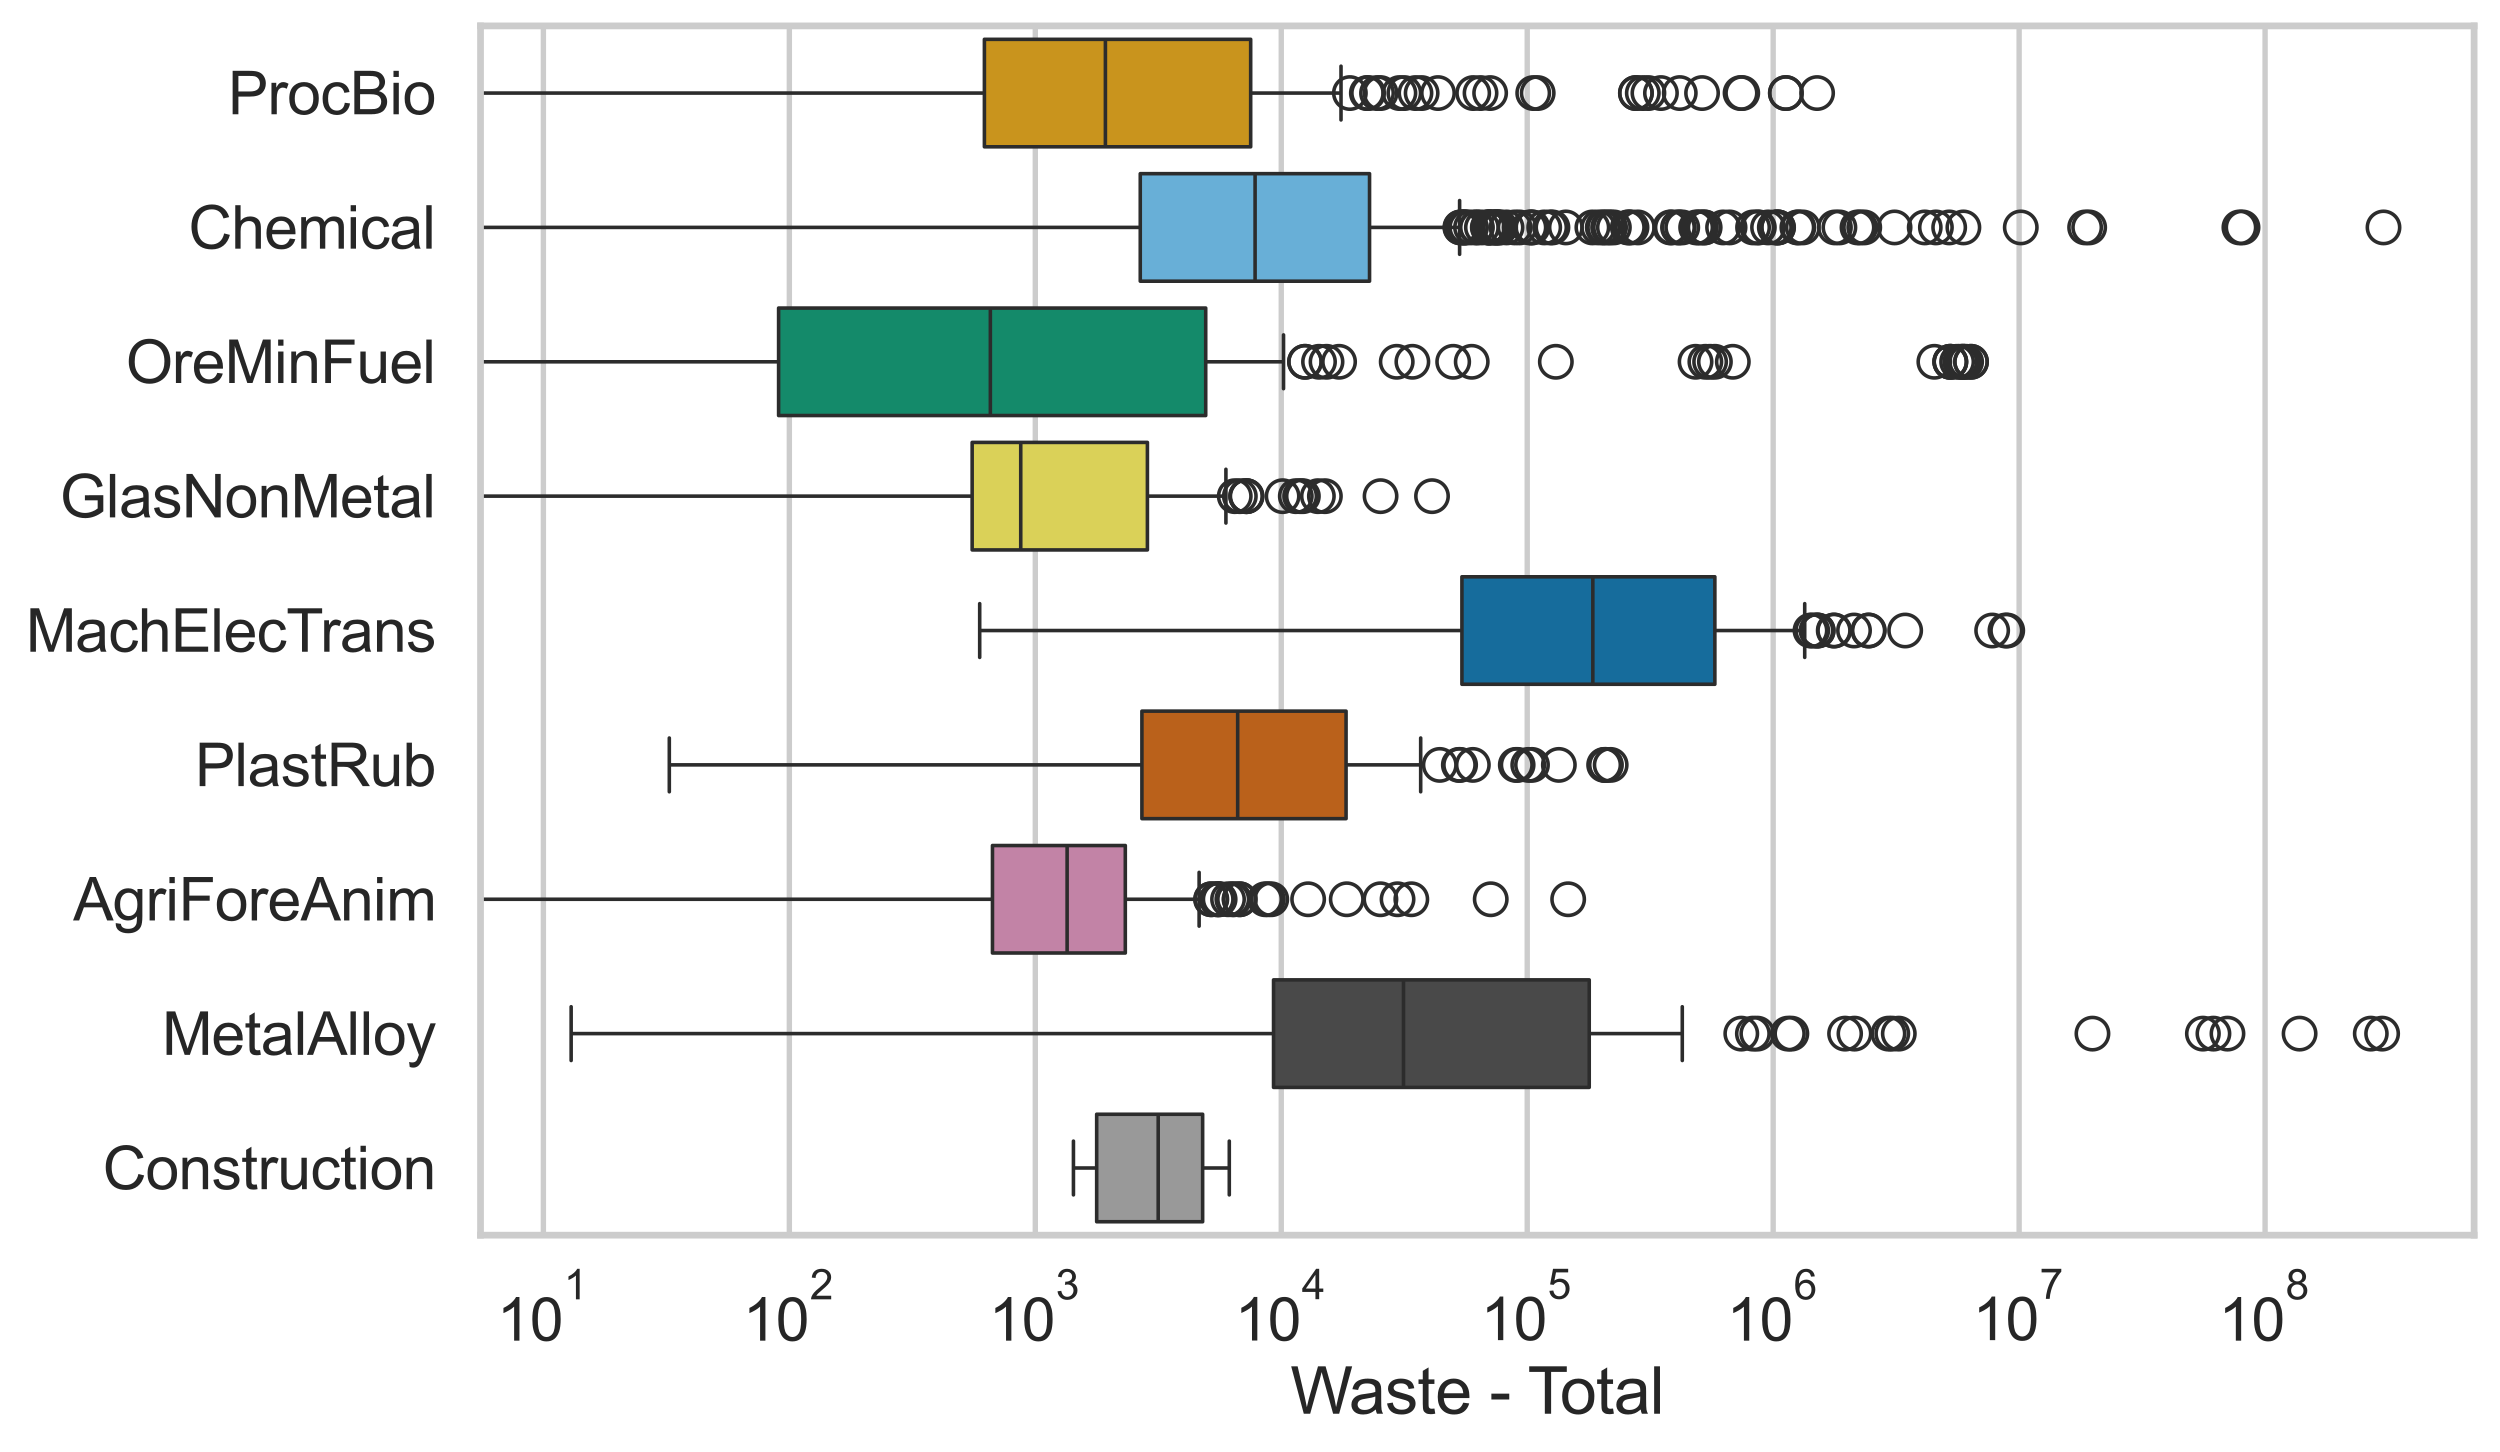<?xml version="1.0" encoding="utf-8" standalone="no"?>
<!DOCTYPE svg PUBLIC "-//W3C//DTD SVG 1.1//EN"
  "http://www.w3.org/Graphics/SVG/1.1/DTD/svg11.dtd">
<svg xmlns:xlink="http://www.w3.org/1999/xlink" width="695.577pt" height="404.121pt" viewBox="0 0 695.577 404.121" xmlns="http://www.w3.org/2000/svg" version="1.1">
 <defs>
  <style type="text/css">*{stroke-linejoin: round; stroke-linecap: butt}</style>
 </defs>
 <g id="figure_1">
  <g id="patch_1">
   <path d="M 0 404.121 
L 695.577 404.121 
L 695.577 0 
L 0 0 
z
" style="fill: #ffffff"/>
  </g>
  <g id="axes_1">
   <g id="patch_2">
    <path d="M 133.697 343.665 
L 688.377 343.665 
L 688.377 7.2 
L 133.697 7.2 
z
" style="fill: #ffffff"/>
   </g>
   <g id="matplotlib.axis_1">
    <g id="xtick_1">
     <g id="line2d_1">
      <path d="M 151.186 343.665 
L 151.186 7.2 
" clip-path="url(#pef9a9340a6)" style="fill: none; stroke: #cccccc; stroke-width: 1.5; stroke-linecap: round"/>
     </g>
     <g id="text_1">
      <!-- $\mathdefault{10^{1}}$ -->
      <g style="fill: #262626" transform="translate(138.233 373.18) scale(0.165 -0.165)">
       <defs>
        <path id="ArialMT-31" d="M 2384 0 
L 1822 0 
L 1822 3584 
Q 1619 3391 1289 3197 
Q 959 3003 697 2906 
L 697 3450 
Q 1169 3672 1522 3987 
Q 1875 4303 2022 4600 
L 2384 4600 
L 2384 0 
z
" transform="scale(0.016)"/>
        <path id="ArialMT-30" d="M 266 2259 
Q 266 3072 433 3567 
Q 600 4063 929 4331 
Q 1259 4600 1759 4600 
Q 2128 4600 2406 4451 
Q 2684 4303 2865 4023 
Q 3047 3744 3150 3342 
Q 3253 2941 3253 2259 
Q 3253 1453 3087 958 
Q 2922 463 2592 192 
Q 2263 -78 1759 -78 
Q 1097 -78 719 397 
Q 266 969 266 2259 
z
M 844 2259 
Q 844 1131 1108 757 
Q 1372 384 1759 384 
Q 2147 384 2411 759 
Q 2675 1134 2675 2259 
Q 2675 3391 2411 3762 
Q 2147 4134 1753 4134 
Q 1366 4134 1134 3806 
Q 844 3388 844 2259 
z
" transform="scale(0.016)"/>
       </defs>
       <use xlink:href="#ArialMT-31" transform="translate(0 0.994)"/>
       <use xlink:href="#ArialMT-30" transform="translate(55.615 0.994)"/>
       <use xlink:href="#ArialMT-31" transform="translate(112.973 70.688) scale(0.7)"/>
      </g>
     </g>
    </g>
    <g id="xtick_2">
     <g id="line2d_2">
      <path d="M 219.619 343.665 
L 219.619 7.2 
" clip-path="url(#pef9a9340a6)" style="fill: none; stroke: #cccccc; stroke-width: 1.5; stroke-linecap: round"/>
     </g>
     <g id="text_2">
      <!-- $\mathdefault{10^{2}}$ -->
      <g style="fill: #262626" transform="translate(206.666 373.18) scale(0.165 -0.165)">
       <defs>
        <path id="ArialMT-32" d="M 3222 541 
L 3222 0 
L 194 0 
Q 188 203 259 391 
Q 375 700 629 1000 
Q 884 1300 1366 1694 
Q 2113 2306 2375 2664 
Q 2638 3022 2638 3341 
Q 2638 3675 2398 3904 
Q 2159 4134 1775 4134 
Q 1369 4134 1125 3890 
Q 881 3647 878 3216 
L 300 3275 
Q 359 3922 746 4261 
Q 1134 4600 1788 4600 
Q 2447 4600 2831 4234 
Q 3216 3869 3216 3328 
Q 3216 3053 3103 2787 
Q 2991 2522 2730 2228 
Q 2469 1934 1863 1422 
Q 1356 997 1212 845 
Q 1069 694 975 541 
L 3222 541 
z
" transform="scale(0.016)"/>
       </defs>
       <use xlink:href="#ArialMT-31" transform="translate(0 0.994)"/>
       <use xlink:href="#ArialMT-30" transform="translate(55.615 0.994)"/>
       <use xlink:href="#ArialMT-32" transform="translate(112.973 70.688) scale(0.7)"/>
      </g>
     </g>
    </g>
    <g id="xtick_3">
     <g id="line2d_3">
      <path d="M 288.052 343.665 
L 288.052 7.2 
" clip-path="url(#pef9a9340a6)" style="fill: none; stroke: #cccccc; stroke-width: 1.5; stroke-linecap: round"/>
     </g>
     <g id="text_3">
      <!-- $\mathdefault{10^{3}}$ -->
      <g style="fill: #262626" transform="translate(275.1 373.18) scale(0.165 -0.165)">
       <defs>
        <path id="ArialMT-33" d="M 269 1209 
L 831 1284 
Q 928 806 1161 595 
Q 1394 384 1728 384 
Q 2125 384 2398 659 
Q 2672 934 2672 1341 
Q 2672 1728 2419 1979 
Q 2166 2231 1775 2231 
Q 1616 2231 1378 2169 
L 1441 2663 
Q 1497 2656 1531 2656 
Q 1891 2656 2178 2843 
Q 2466 3031 2466 3422 
Q 2466 3731 2256 3934 
Q 2047 4138 1716 4138 
Q 1388 4138 1169 3931 
Q 950 3725 888 3313 
L 325 3413 
Q 428 3978 793 4289 
Q 1159 4600 1703 4600 
Q 2078 4600 2393 4439 
Q 2709 4278 2876 4000 
Q 3044 3722 3044 3409 
Q 3044 3113 2884 2869 
Q 2725 2625 2413 2481 
Q 2819 2388 3044 2092 
Q 3269 1797 3269 1353 
Q 3269 753 2831 336 
Q 2394 -81 1725 -81 
Q 1122 -81 723 278 
Q 325 638 269 1209 
z
" transform="scale(0.016)"/>
       </defs>
       <use xlink:href="#ArialMT-31" transform="translate(0 0.994)"/>
       <use xlink:href="#ArialMT-30" transform="translate(55.615 0.994)"/>
       <use xlink:href="#ArialMT-33" transform="translate(112.973 70.688) scale(0.7)"/>
      </g>
     </g>
    </g>
    <g id="xtick_4">
     <g id="line2d_4">
      <path d="M 356.485 343.665 
L 356.485 7.2 
" clip-path="url(#pef9a9340a6)" style="fill: none; stroke: #cccccc; stroke-width: 1.5; stroke-linecap: round"/>
     </g>
     <g id="text_4">
      <!-- $\mathdefault{10^{4}}$ -->
      <g style="fill: #262626" transform="translate(343.533 373.015) scale(0.165 -0.165)">
       <defs>
        <path id="ArialMT-34" d="M 2069 0 
L 2069 1097 
L 81 1097 
L 81 1613 
L 2172 4581 
L 2631 4581 
L 2631 1613 
L 3250 1613 
L 3250 1097 
L 2631 1097 
L 2631 0 
L 2069 0 
z
M 2069 1613 
L 2069 3678 
L 634 1613 
L 2069 1613 
z
" transform="scale(0.016)"/>
       </defs>
       <use xlink:href="#ArialMT-31" transform="translate(0 0.202)"/>
       <use xlink:href="#ArialMT-30" transform="translate(55.615 0.202)"/>
       <use xlink:href="#ArialMT-34" transform="translate(112.973 69.895) scale(0.7)"/>
      </g>
     </g>
    </g>
    <g id="xtick_5">
     <g id="line2d_5">
      <path d="M 424.919 343.665 
L 424.919 7.2 
" clip-path="url(#pef9a9340a6)" style="fill: none; stroke: #cccccc; stroke-width: 1.5; stroke-linecap: round"/>
     </g>
     <g id="text_5">
      <!-- $\mathdefault{10^{5}}$ -->
      <g style="fill: #262626" transform="translate(411.966 373.015) scale(0.165 -0.165)">
       <defs>
        <path id="ArialMT-35" d="M 266 1200 
L 856 1250 
Q 922 819 1161 601 
Q 1400 384 1738 384 
Q 2144 384 2425 690 
Q 2706 997 2706 1503 
Q 2706 1984 2436 2262 
Q 2166 2541 1728 2541 
Q 1456 2541 1237 2417 
Q 1019 2294 894 2097 
L 366 2166 
L 809 4519 
L 3088 4519 
L 3088 3981 
L 1259 3981 
L 1013 2750 
Q 1425 3038 1878 3038 
Q 2478 3038 2890 2622 
Q 3303 2206 3303 1553 
Q 3303 931 2941 478 
Q 2500 -78 1738 -78 
Q 1113 -78 717 272 
Q 322 622 266 1200 
z
" transform="scale(0.016)"/>
       </defs>
       <use xlink:href="#ArialMT-31" transform="translate(0 0.88)"/>
       <use xlink:href="#ArialMT-30" transform="translate(55.615 0.88)"/>
       <use xlink:href="#ArialMT-35" transform="translate(112.973 70.573) scale(0.7)"/>
      </g>
     </g>
    </g>
    <g id="xtick_6">
     <g id="line2d_6">
      <path d="M 493.352 343.665 
L 493.352 7.2 
" clip-path="url(#pef9a9340a6)" style="fill: none; stroke: #cccccc; stroke-width: 1.5; stroke-linecap: round"/>
     </g>
     <g id="text_6">
      <!-- $\mathdefault{10^{6}}$ -->
      <g style="fill: #262626" transform="translate(480.399 373.18) scale(0.165 -0.165)">
       <defs>
        <path id="ArialMT-36" d="M 3184 3459 
L 2625 3416 
Q 2550 3747 2413 3897 
Q 2184 4138 1850 4138 
Q 1581 4138 1378 3988 
Q 1113 3794 959 3422 
Q 806 3050 800 2363 
Q 1003 2672 1297 2822 
Q 1591 2972 1913 2972 
Q 2475 2972 2870 2558 
Q 3266 2144 3266 1488 
Q 3266 1056 3080 686 
Q 2894 316 2569 119 
Q 2244 -78 1831 -78 
Q 1128 -78 684 439 
Q 241 956 241 2144 
Q 241 3472 731 4075 
Q 1159 4600 1884 4600 
Q 2425 4600 2770 4297 
Q 3116 3994 3184 3459 
z
M 888 1484 
Q 888 1194 1011 928 
Q 1134 663 1356 523 
Q 1578 384 1822 384 
Q 2178 384 2434 671 
Q 2691 959 2691 1453 
Q 2691 1928 2437 2201 
Q 2184 2475 1800 2475 
Q 1419 2475 1153 2201 
Q 888 1928 888 1484 
z
" transform="scale(0.016)"/>
       </defs>
       <use xlink:href="#ArialMT-31" transform="translate(0 0.994)"/>
       <use xlink:href="#ArialMT-30" transform="translate(55.615 0.994)"/>
       <use xlink:href="#ArialMT-36" transform="translate(112.973 70.688) scale(0.7)"/>
      </g>
     </g>
    </g>
    <g id="xtick_7">
     <g id="line2d_7">
      <path d="M 561.785 343.665 
L 561.785 7.2 
" clip-path="url(#pef9a9340a6)" style="fill: none; stroke: #cccccc; stroke-width: 1.5; stroke-linecap: round"/>
     </g>
     <g id="text_7">
      <!-- $\mathdefault{10^{7}}$ -->
      <g style="fill: #262626" transform="translate(548.832 373.015) scale(0.165 -0.165)">
       <defs>
        <path id="ArialMT-37" d="M 303 3981 
L 303 4522 
L 3269 4522 
L 3269 4084 
Q 2831 3619 2401 2847 
Q 1972 2075 1738 1259 
Q 1569 684 1522 0 
L 944 0 
Q 953 541 1156 1306 
Q 1359 2072 1739 2783 
Q 2119 3494 2547 3981 
L 303 3981 
z
" transform="scale(0.016)"/>
       </defs>
       <use xlink:href="#ArialMT-31" transform="translate(0 0.847)"/>
       <use xlink:href="#ArialMT-30" transform="translate(55.615 0.847)"/>
       <use xlink:href="#ArialMT-37" transform="translate(112.973 70.541) scale(0.7)"/>
      </g>
     </g>
    </g>
    <g id="xtick_8">
     <g id="line2d_8">
      <path d="M 630.218 343.665 
L 630.218 7.2 
" clip-path="url(#pef9a9340a6)" style="fill: none; stroke: #cccccc; stroke-width: 1.5; stroke-linecap: round"/>
     </g>
     <g id="text_8">
      <!-- $\mathdefault{10^{8}}$ -->
      <g style="fill: #262626" transform="translate(617.266 373.18) scale(0.165 -0.165)">
       <defs>
        <path id="ArialMT-38" d="M 1131 2484 
Q 781 2613 612 2850 
Q 444 3088 444 3419 
Q 444 3919 803 4259 
Q 1163 4600 1759 4600 
Q 2359 4600 2725 4251 
Q 3091 3903 3091 3403 
Q 3091 3084 2923 2848 
Q 2756 2613 2416 2484 
Q 2838 2347 3058 2040 
Q 3278 1734 3278 1309 
Q 3278 722 2862 322 
Q 2447 -78 1769 -78 
Q 1091 -78 675 323 
Q 259 725 259 1325 
Q 259 1772 486 2073 
Q 713 2375 1131 2484 
z
M 1019 3438 
Q 1019 3113 1228 2906 
Q 1438 2700 1772 2700 
Q 2097 2700 2305 2904 
Q 2513 3109 2513 3406 
Q 2513 3716 2298 3927 
Q 2084 4138 1766 4138 
Q 1444 4138 1231 3931 
Q 1019 3725 1019 3438 
z
M 838 1322 
Q 838 1081 952 856 
Q 1066 631 1291 507 
Q 1516 384 1775 384 
Q 2178 384 2440 643 
Q 2703 903 2703 1303 
Q 2703 1709 2433 1975 
Q 2163 2241 1756 2241 
Q 1359 2241 1098 1978 
Q 838 1716 838 1322 
z
" transform="scale(0.016)"/>
       </defs>
       <use xlink:href="#ArialMT-31" transform="translate(0 0.994)"/>
       <use xlink:href="#ArialMT-30" transform="translate(55.615 0.994)"/>
       <use xlink:href="#ArialMT-38" transform="translate(112.973 70.688) scale(0.7)"/>
      </g>
     </g>
    </g>
    <g id="xtick_9"/>
    <g id="xtick_10"/>
    <g id="xtick_11"/>
    <g id="xtick_12"/>
    <g id="xtick_13"/>
    <g id="xtick_14"/>
    <g id="xtick_15"/>
    <g id="xtick_16"/>
    <g id="xtick_17"/>
    <g id="xtick_18"/>
    <g id="xtick_19"/>
    <g id="xtick_20"/>
    <g id="xtick_21"/>
    <g id="xtick_22"/>
    <g id="xtick_23"/>
    <g id="xtick_24"/>
    <g id="xtick_25"/>
    <g id="xtick_26"/>
    <g id="xtick_27"/>
    <g id="xtick_28"/>
    <g id="xtick_29"/>
    <g id="xtick_30"/>
    <g id="xtick_31"/>
    <g id="xtick_32"/>
    <g id="xtick_33"/>
    <g id="xtick_34"/>
    <g id="xtick_35"/>
    <g id="xtick_36"/>
    <g id="xtick_37"/>
    <g id="xtick_38"/>
    <g id="xtick_39"/>
    <g id="xtick_40"/>
    <g id="xtick_41"/>
    <g id="xtick_42"/>
    <g id="xtick_43"/>
    <g id="xtick_44"/>
    <g id="xtick_45"/>
    <g id="xtick_46"/>
    <g id="xtick_47"/>
    <g id="xtick_48"/>
    <g id="xtick_49"/>
    <g id="xtick_50"/>
    <g id="xtick_51"/>
    <g id="xtick_52"/>
    <g id="xtick_53"/>
    <g id="xtick_54"/>
    <g id="xtick_55"/>
    <g id="xtick_56"/>
    <g id="xtick_57"/>
    <g id="xtick_58"/>
    <g id="xtick_59"/>
    <g id="xtick_60"/>
    <g id="xtick_61"/>
    <g id="xtick_62"/>
    <g id="xtick_63"/>
    <g id="xtick_64"/>
    <g id="xtick_65"/>
    <g id="xtick_66"/>
    <g id="xtick_67"/>
    <g id="xtick_68"/>
    <g id="xtick_69"/>
    <g id="xtick_70"/>
    <g id="xtick_71"/>
    <g id="xtick_72"/>
    <g id="xtick_73"/>
    <g id="xtick_74"/>
    <g id="text_9">
     <!-- Waste - Total -->
     <g style="fill: #262626" transform="translate(359.024 393.344) scale(0.18 -0.18)">
      <defs>
       <path id="ArialMT-57" d="M 1294 0 
L 78 4581 
L 700 4581 
L 1397 1578 
Q 1509 1106 1591 641 
Q 1766 1375 1797 1488 
L 2669 4581 
L 3400 4581 
L 4056 2263 
Q 4303 1400 4413 641 
Q 4500 1075 4641 1638 
L 5359 4581 
L 5969 4581 
L 4713 0 
L 4128 0 
L 3163 3491 
Q 3041 3928 3019 4028 
Q 2947 3713 2884 3491 
L 1913 0 
L 1294 0 
z
" transform="scale(0.016)"/>
       <path id="ArialMT-61" d="M 2588 409 
Q 2275 144 1986 34 
Q 1697 -75 1366 -75 
Q 819 -75 525 192 
Q 231 459 231 875 
Q 231 1119 342 1320 
Q 453 1522 633 1644 
Q 813 1766 1038 1828 
Q 1203 1872 1538 1913 
Q 2219 1994 2541 2106 
Q 2544 2222 2544 2253 
Q 2544 2597 2384 2738 
Q 2169 2928 1744 2928 
Q 1347 2928 1158 2789 
Q 969 2650 878 2297 
L 328 2372 
Q 403 2725 575 2942 
Q 747 3159 1072 3276 
Q 1397 3394 1825 3394 
Q 2250 3394 2515 3294 
Q 2781 3194 2906 3042 
Q 3031 2891 3081 2659 
Q 3109 2516 3109 2141 
L 3109 1391 
Q 3109 606 3145 398 
Q 3181 191 3288 0 
L 2700 0 
Q 2613 175 2588 409 
z
M 2541 1666 
Q 2234 1541 1622 1453 
Q 1275 1403 1131 1340 
Q 988 1278 909 1158 
Q 831 1038 831 891 
Q 831 666 1001 516 
Q 1172 366 1500 366 
Q 1825 366 2078 508 
Q 2331 650 2450 897 
Q 2541 1088 2541 1459 
L 2541 1666 
z
" transform="scale(0.016)"/>
       <path id="ArialMT-73" d="M 197 991 
L 753 1078 
Q 800 744 1014 566 
Q 1228 388 1613 388 
Q 2000 388 2187 545 
Q 2375 703 2375 916 
Q 2375 1106 2209 1216 
Q 2094 1291 1634 1406 
Q 1016 1563 777 1677 
Q 538 1791 414 1992 
Q 291 2194 291 2438 
Q 291 2659 392 2848 
Q 494 3038 669 3163 
Q 800 3259 1026 3326 
Q 1253 3394 1513 3394 
Q 1903 3394 2198 3281 
Q 2494 3169 2634 2976 
Q 2775 2784 2828 2463 
L 2278 2388 
Q 2241 2644 2061 2787 
Q 1881 2931 1553 2931 
Q 1166 2931 1000 2803 
Q 834 2675 834 2503 
Q 834 2394 903 2306 
Q 972 2216 1119 2156 
Q 1203 2125 1616 2013 
Q 2213 1853 2448 1751 
Q 2684 1650 2818 1456 
Q 2953 1263 2953 975 
Q 2953 694 2789 445 
Q 2625 197 2315 61 
Q 2006 -75 1616 -75 
Q 969 -75 630 194 
Q 291 463 197 991 
z
" transform="scale(0.016)"/>
       <path id="ArialMT-74" d="M 1650 503 
L 1731 6 
Q 1494 -44 1306 -44 
Q 1000 -44 831 53 
Q 663 150 594 308 
Q 525 466 525 972 
L 525 2881 
L 113 2881 
L 113 3319 
L 525 3319 
L 525 4141 
L 1084 4478 
L 1084 3319 
L 1650 3319 
L 1650 2881 
L 1084 2881 
L 1084 941 
Q 1084 700 1114 631 
Q 1144 563 1211 522 
Q 1278 481 1403 481 
Q 1497 481 1650 503 
z
" transform="scale(0.016)"/>
       <path id="ArialMT-65" d="M 2694 1069 
L 3275 997 
Q 3138 488 2766 206 
Q 2394 -75 1816 -75 
Q 1088 -75 661 373 
Q 234 822 234 1631 
Q 234 2469 665 2931 
Q 1097 3394 1784 3394 
Q 2450 3394 2872 2941 
Q 3294 2488 3294 1666 
Q 3294 1616 3291 1516 
L 816 1516 
Q 847 969 1125 678 
Q 1403 388 1819 388 
Q 2128 388 2347 550 
Q 2566 713 2694 1069 
z
M 847 1978 
L 2700 1978 
Q 2663 2397 2488 2606 
Q 2219 2931 1791 2931 
Q 1403 2931 1139 2672 
Q 875 2413 847 1978 
z
" transform="scale(0.016)"/>
       <path id="ArialMT-20" transform="scale(0.016)"/>
       <path id="ArialMT-2d" d="M 203 1375 
L 203 1941 
L 1931 1941 
L 1931 1375 
L 203 1375 
z
" transform="scale(0.016)"/>
       <path id="ArialMT-54" d="M 1659 0 
L 1659 4041 
L 150 4041 
L 150 4581 
L 3781 4581 
L 3781 4041 
L 2266 4041 
L 2266 0 
L 1659 0 
z
" transform="scale(0.016)"/>
       <path id="ArialMT-6f" d="M 213 1659 
Q 213 2581 725 3025 
Q 1153 3394 1769 3394 
Q 2453 3394 2887 2945 
Q 3322 2497 3322 1706 
Q 3322 1066 3130 698 
Q 2938 331 2570 128 
Q 2203 -75 1769 -75 
Q 1072 -75 642 372 
Q 213 819 213 1659 
z
M 791 1659 
Q 791 1022 1069 705 
Q 1347 388 1769 388 
Q 2188 388 2466 706 
Q 2744 1025 2744 1678 
Q 2744 2294 2464 2611 
Q 2184 2928 1769 2928 
Q 1347 2928 1069 2612 
Q 791 2297 791 1659 
z
" transform="scale(0.016)"/>
       <path id="ArialMT-6c" d="M 409 0 
L 409 4581 
L 972 4581 
L 972 0 
L 409 0 
z
" transform="scale(0.016)"/>
      </defs>
      <use xlink:href="#ArialMT-57"/>
      <use xlink:href="#ArialMT-61" transform="translate(90.635 0)"/>
      <use xlink:href="#ArialMT-73" transform="translate(146.25 0)"/>
      <use xlink:href="#ArialMT-74" transform="translate(196.25 0)"/>
      <use xlink:href="#ArialMT-65" transform="translate(224.033 0)"/>
      <use xlink:href="#ArialMT-20" transform="translate(279.648 0)"/>
      <use xlink:href="#ArialMT-2d" transform="translate(307.432 0)"/>
      <use xlink:href="#ArialMT-20" transform="translate(340.732 0)"/>
      <use xlink:href="#ArialMT-54" transform="translate(366.766 0)"/>
      <use xlink:href="#ArialMT-6f" transform="translate(416.725 0)"/>
      <use xlink:href="#ArialMT-74" transform="translate(472.34 0)"/>
      <use xlink:href="#ArialMT-61" transform="translate(500.123 0)"/>
      <use xlink:href="#ArialMT-6c" transform="translate(555.738 0)"/>
     </g>
    </g>
   </g>
   <g id="matplotlib.axis_2">
    <g id="ytick_1">
     <g id="text_10">
      <!-- ProcBio -->
      <g style="fill: #262626" transform="translate(63.424 31.798) scale(0.165 -0.165)">
       <defs>
        <path id="ArialMT-50" d="M 494 0 
L 494 4581 
L 2222 4581 
Q 2678 4581 2919 4538 
Q 3256 4481 3484 4323 
Q 3713 4166 3852 3881 
Q 3991 3597 3991 3256 
Q 3991 2672 3619 2267 
Q 3247 1863 2275 1863 
L 1100 1863 
L 1100 0 
L 494 0 
z
M 1100 2403 
L 2284 2403 
Q 2872 2403 3119 2622 
Q 3366 2841 3366 3238 
Q 3366 3525 3220 3729 
Q 3075 3934 2838 4000 
Q 2684 4041 2272 4041 
L 1100 4041 
L 1100 2403 
z
" transform="scale(0.016)"/>
        <path id="ArialMT-72" d="M 416 0 
L 416 3319 
L 922 3319 
L 922 2816 
Q 1116 3169 1280 3281 
Q 1444 3394 1641 3394 
Q 1925 3394 2219 3213 
L 2025 2691 
Q 1819 2813 1613 2813 
Q 1428 2813 1281 2702 
Q 1134 2591 1072 2394 
Q 978 2094 978 1738 
L 978 0 
L 416 0 
z
" transform="scale(0.016)"/>
        <path id="ArialMT-63" d="M 2588 1216 
L 3141 1144 
Q 3050 572 2676 248 
Q 2303 -75 1759 -75 
Q 1078 -75 664 370 
Q 250 816 250 1647 
Q 250 2184 428 2587 
Q 606 2991 970 3192 
Q 1334 3394 1763 3394 
Q 2303 3394 2647 3120 
Q 2991 2847 3088 2344 
L 2541 2259 
Q 2463 2594 2264 2762 
Q 2066 2931 1784 2931 
Q 1359 2931 1093 2626 
Q 828 2322 828 1663 
Q 828 994 1084 691 
Q 1341 388 1753 388 
Q 2084 388 2306 591 
Q 2528 794 2588 1216 
z
" transform="scale(0.016)"/>
        <path id="ArialMT-42" d="M 469 0 
L 469 4581 
L 2188 4581 
Q 2713 4581 3030 4442 
Q 3347 4303 3526 4014 
Q 3706 3725 3706 3409 
Q 3706 3116 3547 2856 
Q 3388 2597 3066 2438 
Q 3481 2316 3704 2022 
Q 3928 1728 3928 1328 
Q 3928 1006 3792 729 
Q 3656 453 3456 303 
Q 3256 153 2954 76 
Q 2653 0 2216 0 
L 469 0 
z
M 1075 2656 
L 2066 2656 
Q 2469 2656 2644 2709 
Q 2875 2778 2992 2937 
Q 3109 3097 3109 3338 
Q 3109 3566 3000 3739 
Q 2891 3913 2687 3977 
Q 2484 4041 1991 4041 
L 1075 4041 
L 1075 2656 
z
M 1075 541 
L 2216 541 
Q 2509 541 2628 563 
Q 2838 600 2978 687 
Q 3119 775 3209 942 
Q 3300 1109 3300 1328 
Q 3300 1584 3169 1773 
Q 3038 1963 2805 2039 
Q 2572 2116 2134 2116 
L 1075 2116 
L 1075 541 
z
" transform="scale(0.016)"/>
        <path id="ArialMT-69" d="M 425 3934 
L 425 4581 
L 988 4581 
L 988 3934 
L 425 3934 
z
M 425 0 
L 425 3319 
L 988 3319 
L 988 0 
L 425 0 
z
" transform="scale(0.016)"/>
       </defs>
       <use xlink:href="#ArialMT-50"/>
       <use xlink:href="#ArialMT-72" transform="translate(66.699 0)"/>
       <use xlink:href="#ArialMT-6f" transform="translate(100 0)"/>
       <use xlink:href="#ArialMT-63" transform="translate(155.615 0)"/>
       <use xlink:href="#ArialMT-42" transform="translate(205.615 0)"/>
       <use xlink:href="#ArialMT-69" transform="translate(272.314 0)"/>
       <use xlink:href="#ArialMT-6f" transform="translate(294.531 0)"/>
      </g>
     </g>
    </g>
    <g id="ytick_2">
     <g id="text_11">
      <!-- Chemical -->
      <g style="fill: #262626" transform="translate(52.428 69.183) scale(0.165 -0.165)">
       <defs>
        <path id="ArialMT-43" d="M 3763 1606 
L 4369 1453 
Q 4178 706 3683 314 
Q 3188 -78 2472 -78 
Q 1731 -78 1267 223 
Q 803 525 561 1097 
Q 319 1669 319 2325 
Q 319 3041 592 3573 
Q 866 4106 1370 4382 
Q 1875 4659 2481 4659 
Q 3169 4659 3637 4309 
Q 4106 3959 4291 3325 
L 3694 3184 
Q 3534 3684 3231 3912 
Q 2928 4141 2469 4141 
Q 1941 4141 1586 3887 
Q 1231 3634 1087 3207 
Q 944 2781 944 2328 
Q 944 1744 1114 1308 
Q 1284 872 1643 656 
Q 2003 441 2422 441 
Q 2931 441 3284 734 
Q 3638 1028 3763 1606 
z
" transform="scale(0.016)"/>
        <path id="ArialMT-68" d="M 422 0 
L 422 4581 
L 984 4581 
L 984 2938 
Q 1378 3394 1978 3394 
Q 2347 3394 2619 3248 
Q 2891 3103 3008 2847 
Q 3125 2591 3125 2103 
L 3125 0 
L 2563 0 
L 2563 2103 
Q 2563 2525 2380 2717 
Q 2197 2909 1863 2909 
Q 1613 2909 1392 2779 
Q 1172 2650 1078 2428 
Q 984 2206 984 1816 
L 984 0 
L 422 0 
z
" transform="scale(0.016)"/>
        <path id="ArialMT-6d" d="M 422 0 
L 422 3319 
L 925 3319 
L 925 2853 
Q 1081 3097 1340 3245 
Q 1600 3394 1931 3394 
Q 2300 3394 2536 3241 
Q 2772 3088 2869 2813 
Q 3263 3394 3894 3394 
Q 4388 3394 4653 3120 
Q 4919 2847 4919 2278 
L 4919 0 
L 4359 0 
L 4359 2091 
Q 4359 2428 4304 2576 
Q 4250 2725 4106 2815 
Q 3963 2906 3769 2906 
Q 3419 2906 3187 2673 
Q 2956 2441 2956 1928 
L 2956 0 
L 2394 0 
L 2394 2156 
Q 2394 2531 2256 2718 
Q 2119 2906 1806 2906 
Q 1569 2906 1367 2781 
Q 1166 2656 1075 2415 
Q 984 2175 984 1722 
L 984 0 
L 422 0 
z
" transform="scale(0.016)"/>
       </defs>
       <use xlink:href="#ArialMT-43"/>
       <use xlink:href="#ArialMT-68" transform="translate(72.217 0)"/>
       <use xlink:href="#ArialMT-65" transform="translate(127.832 0)"/>
       <use xlink:href="#ArialMT-6d" transform="translate(183.447 0)"/>
       <use xlink:href="#ArialMT-69" transform="translate(266.748 0)"/>
       <use xlink:href="#ArialMT-63" transform="translate(288.965 0)"/>
       <use xlink:href="#ArialMT-61" transform="translate(338.965 0)"/>
       <use xlink:href="#ArialMT-6c" transform="translate(394.58 0)"/>
      </g>
     </g>
    </g>
    <g id="ytick_3">
     <g id="text_12">
      <!-- OreMinFuel -->
      <g style="fill: #262626" transform="translate(35.013 106.568) scale(0.165 -0.165)">
       <defs>
        <path id="ArialMT-4f" d="M 309 2231 
Q 309 3372 921 4017 
Q 1534 4663 2503 4663 
Q 3138 4663 3647 4359 
Q 4156 4056 4423 3514 
Q 4691 2972 4691 2284 
Q 4691 1588 4409 1038 
Q 4128 488 3612 205 
Q 3097 -78 2500 -78 
Q 1853 -78 1343 234 
Q 834 547 571 1087 
Q 309 1628 309 2231 
z
M 934 2222 
Q 934 1394 1379 917 
Q 1825 441 2497 441 
Q 3181 441 3623 922 
Q 4066 1403 4066 2288 
Q 4066 2847 3877 3264 
Q 3688 3681 3323 3911 
Q 2959 4141 2506 4141 
Q 1863 4141 1398 3698 
Q 934 3256 934 2222 
z
" transform="scale(0.016)"/>
        <path id="ArialMT-4d" d="M 475 0 
L 475 4581 
L 1388 4581 
L 2472 1338 
Q 2622 884 2691 659 
Q 2769 909 2934 1394 
L 4031 4581 
L 4847 4581 
L 4847 0 
L 4263 0 
L 4263 3834 
L 2931 0 
L 2384 0 
L 1059 3900 
L 1059 0 
L 475 0 
z
" transform="scale(0.016)"/>
        <path id="ArialMT-6e" d="M 422 0 
L 422 3319 
L 928 3319 
L 928 2847 
Q 1294 3394 1984 3394 
Q 2284 3394 2536 3286 
Q 2788 3178 2913 3003 
Q 3038 2828 3088 2588 
Q 3119 2431 3119 2041 
L 3119 0 
L 2556 0 
L 2556 2019 
Q 2556 2363 2490 2533 
Q 2425 2703 2258 2804 
Q 2091 2906 1866 2906 
Q 1506 2906 1245 2678 
Q 984 2450 984 1813 
L 984 0 
L 422 0 
z
" transform="scale(0.016)"/>
        <path id="ArialMT-46" d="M 525 0 
L 525 4581 
L 3616 4581 
L 3616 4041 
L 1131 4041 
L 1131 2622 
L 3281 2622 
L 3281 2081 
L 1131 2081 
L 1131 0 
L 525 0 
z
" transform="scale(0.016)"/>
        <path id="ArialMT-75" d="M 2597 0 
L 2597 488 
Q 2209 -75 1544 -75 
Q 1250 -75 995 37 
Q 741 150 617 320 
Q 494 491 444 738 
Q 409 903 409 1263 
L 409 3319 
L 972 3319 
L 972 1478 
Q 972 1038 1006 884 
Q 1059 663 1231 536 
Q 1403 409 1656 409 
Q 1909 409 2131 539 
Q 2353 669 2445 892 
Q 2538 1116 2538 1541 
L 2538 3319 
L 3100 3319 
L 3100 0 
L 2597 0 
z
" transform="scale(0.016)"/>
       </defs>
       <use xlink:href="#ArialMT-4f"/>
       <use xlink:href="#ArialMT-72" transform="translate(77.783 0)"/>
       <use xlink:href="#ArialMT-65" transform="translate(111.084 0)"/>
       <use xlink:href="#ArialMT-4d" transform="translate(166.699 0)"/>
       <use xlink:href="#ArialMT-69" transform="translate(250 0)"/>
       <use xlink:href="#ArialMT-6e" transform="translate(272.217 0)"/>
       <use xlink:href="#ArialMT-46" transform="translate(327.832 0)"/>
       <use xlink:href="#ArialMT-75" transform="translate(388.916 0)"/>
       <use xlink:href="#ArialMT-65" transform="translate(444.531 0)"/>
       <use xlink:href="#ArialMT-6c" transform="translate(500.146 0)"/>
      </g>
     </g>
    </g>
    <g id="ytick_4">
     <g id="text_13">
      <!-- GlasNonMetal -->
      <g style="fill: #262626" transform="translate(16.659 143.953) scale(0.165 -0.165)">
       <defs>
        <path id="ArialMT-47" d="M 2638 1797 
L 2638 2334 
L 4578 2338 
L 4578 638 
Q 4131 281 3656 101 
Q 3181 -78 2681 -78 
Q 2006 -78 1454 211 
Q 903 500 622 1047 
Q 341 1594 341 2269 
Q 341 2938 620 3517 
Q 900 4097 1425 4378 
Q 1950 4659 2634 4659 
Q 3131 4659 3532 4498 
Q 3934 4338 4162 4050 
Q 4391 3763 4509 3300 
L 3963 3150 
Q 3859 3500 3706 3700 
Q 3553 3900 3268 4020 
Q 2984 4141 2638 4141 
Q 2222 4141 1919 4014 
Q 1616 3888 1430 3681 
Q 1244 3475 1141 3228 
Q 966 2803 966 2306 
Q 966 1694 1177 1281 
Q 1388 869 1791 669 
Q 2194 469 2647 469 
Q 3041 469 3416 620 
Q 3791 772 3984 944 
L 3984 1797 
L 2638 1797 
z
" transform="scale(0.016)"/>
        <path id="ArialMT-4e" d="M 488 0 
L 488 4581 
L 1109 4581 
L 3516 984 
L 3516 4581 
L 4097 4581 
L 4097 0 
L 3475 0 
L 1069 3600 
L 1069 0 
L 488 0 
z
" transform="scale(0.016)"/>
       </defs>
       <use xlink:href="#ArialMT-47"/>
       <use xlink:href="#ArialMT-6c" transform="translate(77.783 0)"/>
       <use xlink:href="#ArialMT-61" transform="translate(100 0)"/>
       <use xlink:href="#ArialMT-73" transform="translate(155.615 0)"/>
       <use xlink:href="#ArialMT-4e" transform="translate(205.615 0)"/>
       <use xlink:href="#ArialMT-6f" transform="translate(277.832 0)"/>
       <use xlink:href="#ArialMT-6e" transform="translate(333.447 0)"/>
       <use xlink:href="#ArialMT-4d" transform="translate(389.062 0)"/>
       <use xlink:href="#ArialMT-65" transform="translate(472.363 0)"/>
       <use xlink:href="#ArialMT-74" transform="translate(527.979 0)"/>
       <use xlink:href="#ArialMT-61" transform="translate(555.762 0)"/>
       <use xlink:href="#ArialMT-6c" transform="translate(611.377 0)"/>
      </g>
     </g>
    </g>
    <g id="ytick_5">
     <g id="text_14">
      <!-- MachElecTrans -->
      <g style="fill: #262626" transform="translate(7.2 181.337) scale(0.165 -0.165)">
       <defs>
        <path id="ArialMT-45" d="M 506 0 
L 506 4581 
L 3819 4581 
L 3819 4041 
L 1113 4041 
L 1113 2638 
L 3647 2638 
L 3647 2100 
L 1113 2100 
L 1113 541 
L 3925 541 
L 3925 0 
L 506 0 
z
" transform="scale(0.016)"/>
       </defs>
       <use xlink:href="#ArialMT-4d"/>
       <use xlink:href="#ArialMT-61" transform="translate(83.301 0)"/>
       <use xlink:href="#ArialMT-63" transform="translate(138.916 0)"/>
       <use xlink:href="#ArialMT-68" transform="translate(188.916 0)"/>
       <use xlink:href="#ArialMT-45" transform="translate(244.531 0)"/>
       <use xlink:href="#ArialMT-6c" transform="translate(311.23 0)"/>
       <use xlink:href="#ArialMT-65" transform="translate(333.447 0)"/>
       <use xlink:href="#ArialMT-63" transform="translate(389.062 0)"/>
       <use xlink:href="#ArialMT-54" transform="translate(439.062 0)"/>
       <use xlink:href="#ArialMT-72" transform="translate(496.396 0)"/>
       <use xlink:href="#ArialMT-61" transform="translate(529.697 0)"/>
       <use xlink:href="#ArialMT-6e" transform="translate(585.312 0)"/>
       <use xlink:href="#ArialMT-73" transform="translate(640.928 0)"/>
      </g>
     </g>
    </g>
    <g id="ytick_6">
     <g id="text_15">
      <!-- PlastRub -->
      <g style="fill: #262626" transform="translate(54.248 218.722) scale(0.165 -0.165)">
       <defs>
        <path id="ArialMT-52" d="M 503 0 
L 503 4581 
L 2534 4581 
Q 3147 4581 3465 4457 
Q 3784 4334 3975 4021 
Q 4166 3709 4166 3331 
Q 4166 2844 3850 2509 
Q 3534 2175 2875 2084 
Q 3116 1969 3241 1856 
Q 3506 1613 3744 1247 
L 4541 0 
L 3778 0 
L 3172 953 
Q 2906 1366 2734 1584 
Q 2563 1803 2427 1890 
Q 2291 1978 2150 2013 
Q 2047 2034 1813 2034 
L 1109 2034 
L 1109 0 
L 503 0 
z
M 1109 2559 
L 2413 2559 
Q 2828 2559 3062 2645 
Q 3297 2731 3419 2920 
Q 3541 3109 3541 3331 
Q 3541 3656 3305 3865 
Q 3069 4075 2559 4075 
L 1109 4075 
L 1109 2559 
z
" transform="scale(0.016)"/>
        <path id="ArialMT-62" d="M 941 0 
L 419 0 
L 419 4581 
L 981 4581 
L 981 2947 
Q 1338 3394 1891 3394 
Q 2197 3394 2470 3270 
Q 2744 3147 2920 2923 
Q 3097 2700 3197 2384 
Q 3297 2069 3297 1709 
Q 3297 856 2875 390 
Q 2453 -75 1863 -75 
Q 1275 -75 941 416 
L 941 0 
z
M 934 1684 
Q 934 1088 1097 822 
Q 1363 388 1816 388 
Q 2184 388 2453 708 
Q 2722 1028 2722 1663 
Q 2722 2313 2464 2622 
Q 2206 2931 1841 2931 
Q 1472 2931 1203 2611 
Q 934 2291 934 1684 
z
" transform="scale(0.016)"/>
       </defs>
       <use xlink:href="#ArialMT-50"/>
       <use xlink:href="#ArialMT-6c" transform="translate(66.699 0)"/>
       <use xlink:href="#ArialMT-61" transform="translate(88.916 0)"/>
       <use xlink:href="#ArialMT-73" transform="translate(144.531 0)"/>
       <use xlink:href="#ArialMT-74" transform="translate(194.531 0)"/>
       <use xlink:href="#ArialMT-52" transform="translate(222.314 0)"/>
       <use xlink:href="#ArialMT-75" transform="translate(294.531 0)"/>
       <use xlink:href="#ArialMT-62" transform="translate(350.146 0)"/>
      </g>
     </g>
    </g>
    <g id="ytick_7">
     <g id="text_16">
      <!-- AgriForeAnim -->
      <g style="fill: #262626" transform="translate(20.341 256.107) scale(0.165 -0.165)">
       <defs>
        <path id="ArialMT-41" d="M -9 0 
L 1750 4581 
L 2403 4581 
L 4278 0 
L 3588 0 
L 3053 1388 
L 1138 1388 
L 634 0 
L -9 0 
z
M 1313 1881 
L 2866 1881 
L 2388 3150 
Q 2169 3728 2063 4100 
Q 1975 3659 1816 3225 
L 1313 1881 
z
" transform="scale(0.016)"/>
        <path id="ArialMT-67" d="M 319 -275 
L 866 -356 
Q 900 -609 1056 -725 
Q 1266 -881 1628 -881 
Q 2019 -881 2231 -725 
Q 2444 -569 2519 -288 
Q 2563 -116 2559 434 
Q 2191 0 1641 0 
Q 956 0 581 494 
Q 206 988 206 1678 
Q 206 2153 378 2554 
Q 550 2956 876 3175 
Q 1203 3394 1644 3394 
Q 2231 3394 2613 2919 
L 2613 3319 
L 3131 3319 
L 3131 450 
Q 3131 -325 2973 -648 
Q 2816 -972 2473 -1159 
Q 2131 -1347 1631 -1347 
Q 1038 -1347 672 -1080 
Q 306 -813 319 -275 
z
M 784 1719 
Q 784 1066 1043 766 
Q 1303 466 1694 466 
Q 2081 466 2343 764 
Q 2606 1063 2606 1700 
Q 2606 2309 2336 2618 
Q 2066 2928 1684 2928 
Q 1309 2928 1046 2623 
Q 784 2319 784 1719 
z
" transform="scale(0.016)"/>
       </defs>
       <use xlink:href="#ArialMT-41"/>
       <use xlink:href="#ArialMT-67" transform="translate(66.699 0)"/>
       <use xlink:href="#ArialMT-72" transform="translate(122.314 0)"/>
       <use xlink:href="#ArialMT-69" transform="translate(155.615 0)"/>
       <use xlink:href="#ArialMT-46" transform="translate(177.832 0)"/>
       <use xlink:href="#ArialMT-6f" transform="translate(238.916 0)"/>
       <use xlink:href="#ArialMT-72" transform="translate(294.531 0)"/>
       <use xlink:href="#ArialMT-65" transform="translate(327.832 0)"/>
       <use xlink:href="#ArialMT-41" transform="translate(383.447 0)"/>
       <use xlink:href="#ArialMT-6e" transform="translate(450.146 0)"/>
       <use xlink:href="#ArialMT-69" transform="translate(505.762 0)"/>
       <use xlink:href="#ArialMT-6d" transform="translate(527.979 0)"/>
      </g>
     </g>
    </g>
    <g id="ytick_8">
     <g id="text_17">
      <!-- MetalAlloy -->
      <g style="fill: #262626" transform="translate(45.088 293.492) scale(0.165 -0.165)">
       <defs>
        <path id="ArialMT-79" d="M 397 -1278 
L 334 -750 
Q 519 -800 656 -800 
Q 844 -800 956 -737 
Q 1069 -675 1141 -563 
Q 1194 -478 1313 -144 
Q 1328 -97 1363 -6 
L 103 3319 
L 709 3319 
L 1400 1397 
Q 1534 1031 1641 628 
Q 1738 1016 1872 1384 
L 2581 3319 
L 3144 3319 
L 1881 -56 
Q 1678 -603 1566 -809 
Q 1416 -1088 1222 -1217 
Q 1028 -1347 759 -1347 
Q 597 -1347 397 -1278 
z
" transform="scale(0.016)"/>
       </defs>
       <use xlink:href="#ArialMT-4d"/>
       <use xlink:href="#ArialMT-65" transform="translate(83.301 0)"/>
       <use xlink:href="#ArialMT-74" transform="translate(138.916 0)"/>
       <use xlink:href="#ArialMT-61" transform="translate(166.699 0)"/>
       <use xlink:href="#ArialMT-6c" transform="translate(222.314 0)"/>
       <use xlink:href="#ArialMT-41" transform="translate(244.531 0)"/>
       <use xlink:href="#ArialMT-6c" transform="translate(311.23 0)"/>
       <use xlink:href="#ArialMT-6c" transform="translate(333.447 0)"/>
       <use xlink:href="#ArialMT-6f" transform="translate(355.664 0)"/>
       <use xlink:href="#ArialMT-79" transform="translate(411.279 0)"/>
      </g>
     </g>
    </g>
    <g id="ytick_9">
     <g id="text_18">
      <!-- Construction -->
      <g style="fill: #262626" transform="translate(28.575 330.877) scale(0.165 -0.165)">
       <use xlink:href="#ArialMT-43"/>
       <use xlink:href="#ArialMT-6f" transform="translate(72.217 0)"/>
       <use xlink:href="#ArialMT-6e" transform="translate(127.832 0)"/>
       <use xlink:href="#ArialMT-73" transform="translate(183.447 0)"/>
       <use xlink:href="#ArialMT-74" transform="translate(233.447 0)"/>
       <use xlink:href="#ArialMT-72" transform="translate(261.23 0)"/>
       <use xlink:href="#ArialMT-75" transform="translate(294.531 0)"/>
       <use xlink:href="#ArialMT-63" transform="translate(350.146 0)"/>
       <use xlink:href="#ArialMT-74" transform="translate(400.146 0)"/>
       <use xlink:href="#ArialMT-69" transform="translate(427.93 0)"/>
       <use xlink:href="#ArialMT-6f" transform="translate(450.146 0)"/>
       <use xlink:href="#ArialMT-6e" transform="translate(505.762 0)"/>
      </g>
     </g>
    </g>
   </g>
   <g id="patch_3">
    <path d="M 273.89 10.938 
L 273.89 40.846 
L 347.977 40.846 
L 347.977 10.938 
L 273.89 10.938 
z
" clip-path="url(#pef9a9340a6)" style="fill: #c9941d; stroke: #2c2c2c; stroke-linejoin: miter"/>
   </g>
   <g id="line2d_9">
    <path d="M 273.89 25.892 
L -1 25.892 
" clip-path="url(#pef9a9340a6)" style="fill: none; stroke: #2c2c2c"/>
   </g>
   <g id="line2d_10">
    <path d="M 347.977 25.892 
L 373.11 25.892 
" clip-path="url(#pef9a9340a6)" style="fill: none; stroke: #2c2c2c"/>
   </g>
   <g id="line2d_11">
    <path clip-path="url(#pef9a9340a6)" style="fill: none; stroke: #2c2c2c; stroke-linecap: round"/>
   </g>
   <g id="line2d_12">
    <path d="M 373.11 18.415 
L 373.11 33.369 
" clip-path="url(#pef9a9340a6)" style="fill: none; stroke: #2c2c2c; stroke-linecap: round"/>
   </g>
   <g id="line2d_13">
    <defs>
     <path id="mc9a06792d1" d="M 0 4.5 
C 1.193 4.5 2.338 4.026 3.182 3.182 
C 4.026 2.338 4.5 1.193 4.5 0 
C 4.5 -1.193 4.026 -2.338 3.182 -3.182 
C 2.338 -4.026 1.193 -4.5 0 -4.5 
C -1.193 -4.5 -2.338 -4.026 -3.182 -3.182 
C -4.026 -2.338 -4.5 -1.193 -4.5 0 
C -4.5 1.193 -4.026 2.338 -3.182 3.182 
C -2.338 4.026 -1.193 4.5 0 4.5 
z
" style="stroke: #2c2c2c"/>
    </defs>
    <g clip-path="url(#pef9a9340a6)">
     <use xlink:href="#mc9a06792d1" x="455.163" y="25.892" style="fill-opacity: 0; stroke: #2c2c2c"/>
     <use xlink:href="#mc9a06792d1" x="467.364" y="25.892" style="fill-opacity: 0; stroke: #2c2c2c"/>
     <use xlink:href="#mc9a06792d1" x="383.132" y="25.892" style="fill-opacity: 0; stroke: #2c2c2c"/>
     <use xlink:href="#mc9a06792d1" x="426.591" y="25.892" style="fill-opacity: 0; stroke: #2c2c2c"/>
     <use xlink:href="#mc9a06792d1" x="496.882" y="25.892" style="fill-opacity: 0; stroke: #2c2c2c"/>
     <use xlink:href="#mc9a06792d1" x="505.573" y="25.892" style="fill-opacity: 0; stroke: #2c2c2c"/>
     <use xlink:href="#mc9a06792d1" x="496.876" y="25.892" style="fill-opacity: 0; stroke: #2c2c2c"/>
     <use xlink:href="#mc9a06792d1" x="380.301" y="25.892" style="fill-opacity: 0; stroke: #2c2c2c"/>
     <use xlink:href="#mc9a06792d1" x="395.541" y="25.892" style="fill-opacity: 0; stroke: #2c2c2c"/>
     <use xlink:href="#mc9a06792d1" x="389.364" y="25.892" style="fill-opacity: 0; stroke: #2c2c2c"/>
     <use xlink:href="#mc9a06792d1" x="457.076" y="25.892" style="fill-opacity: 0; stroke: #2c2c2c"/>
     <use xlink:href="#mc9a06792d1" x="393.824" y="25.892" style="fill-opacity: 0; stroke: #2c2c2c"/>
     <use xlink:href="#mc9a06792d1" x="427.835" y="25.892" style="fill-opacity: 0; stroke: #2c2c2c"/>
     <use xlink:href="#mc9a06792d1" x="455.16" y="25.892" style="fill-opacity: 0; stroke: #2c2c2c"/>
     <use xlink:href="#mc9a06792d1" x="409.888" y="25.892" style="fill-opacity: 0; stroke: #2c2c2c"/>
     <use xlink:href="#mc9a06792d1" x="484.281" y="25.892" style="fill-opacity: 0; stroke: #2c2c2c"/>
     <use xlink:href="#mc9a06792d1" x="380.643" y="25.892" style="fill-opacity: 0; stroke: #2c2c2c"/>
     <use xlink:href="#mc9a06792d1" x="473.564" y="25.892" style="fill-opacity: 0; stroke: #2c2c2c"/>
     <use xlink:href="#mc9a06792d1" x="458.642" y="25.892" style="fill-opacity: 0; stroke: #2c2c2c"/>
     <use xlink:href="#mc9a06792d1" x="414.602" y="25.892" style="fill-opacity: 0; stroke: #2c2c2c"/>
     <use xlink:href="#mc9a06792d1" x="400.098" y="25.892" style="fill-opacity: 0; stroke: #2c2c2c"/>
     <use xlink:href="#mc9a06792d1" x="375.578" y="25.892" style="fill-opacity: 0; stroke: #2c2c2c"/>
     <use xlink:href="#mc9a06792d1" x="390.734" y="25.892" style="fill-opacity: 0; stroke: #2c2c2c"/>
     <use xlink:href="#mc9a06792d1" x="484.747" y="25.892" style="fill-opacity: 0; stroke: #2c2c2c"/>
     <use xlink:href="#mc9a06792d1" x="411.931" y="25.892" style="fill-opacity: 0; stroke: #2c2c2c"/>
     <use xlink:href="#mc9a06792d1" x="384.115" y="25.892" style="fill-opacity: 0; stroke: #2c2c2c"/>
     <use xlink:href="#mc9a06792d1" x="462.125" y="25.892" style="fill-opacity: 0; stroke: #2c2c2c"/>
    </g>
   </g>
   <g id="patch_4">
    <path d="M 317.256 48.323 
L 317.256 78.231 
L 381.048 78.231 
L 381.048 48.323 
L 317.256 48.323 
z
" clip-path="url(#pef9a9340a6)" style="fill: #68afd7; stroke: #2c2c2c; stroke-linejoin: miter"/>
   </g>
   <g id="line2d_14">
    <path d="M 317.256 63.277 
L -1 63.277 
" clip-path="url(#pef9a9340a6)" style="fill: none; stroke: #2c2c2c"/>
   </g>
   <g id="line2d_15">
    <path d="M 381.048 63.277 
L 406.108 63.277 
" clip-path="url(#pef9a9340a6)" style="fill: none; stroke: #2c2c2c"/>
   </g>
   <g id="line2d_16">
    <path clip-path="url(#pef9a9340a6)" style="fill: none; stroke: #2c2c2c; stroke-linecap: round"/>
   </g>
   <g id="line2d_17">
    <path d="M 406.108 55.8 
L 406.108 70.754 
" clip-path="url(#pef9a9340a6)" style="fill: none; stroke: #2c2c2c; stroke-linecap: round"/>
   </g>
   <g id="line2d_18">
    <g clip-path="url(#pef9a9340a6)">
     <use xlink:href="#mc9a06792d1" x="501.602" y="63.277" style="fill-opacity: 0; stroke: #2c2c2c"/>
     <use xlink:href="#mc9a06792d1" x="407.387" y="63.277" style="fill-opacity: 0; stroke: #2c2c2c"/>
     <use xlink:href="#mc9a06792d1" x="435.665" y="63.277" style="fill-opacity: 0; stroke: #2c2c2c"/>
     <use xlink:href="#mc9a06792d1" x="445.932" y="63.277" style="fill-opacity: 0; stroke: #2c2c2c"/>
     <use xlink:href="#mc9a06792d1" x="415.096" y="63.277" style="fill-opacity: 0; stroke: #2c2c2c"/>
     <use xlink:href="#mc9a06792d1" x="488.938" y="63.277" style="fill-opacity: 0; stroke: #2c2c2c"/>
     <use xlink:href="#mc9a06792d1" x="663.164" y="63.277" style="fill-opacity: 0; stroke: #2c2c2c"/>
     <use xlink:href="#mc9a06792d1" x="416.556" y="63.277" style="fill-opacity: 0; stroke: #2c2c2c"/>
     <use xlink:href="#mc9a06792d1" x="421.422" y="63.277" style="fill-opacity: 0; stroke: #2c2c2c"/>
     <use xlink:href="#mc9a06792d1" x="467.088" y="63.277" style="fill-opacity: 0; stroke: #2c2c2c"/>
     <use xlink:href="#mc9a06792d1" x="426.362" y="63.277" style="fill-opacity: 0; stroke: #2c2c2c"/>
     <use xlink:href="#mc9a06792d1" x="444.668" y="63.277" style="fill-opacity: 0; stroke: #2c2c2c"/>
     <use xlink:href="#mc9a06792d1" x="500.373" y="63.277" style="fill-opacity: 0; stroke: #2c2c2c"/>
     <use xlink:href="#mc9a06792d1" x="414.362" y="63.277" style="fill-opacity: 0; stroke: #2c2c2c"/>
     <use xlink:href="#mc9a06792d1" x="431.284" y="63.277" style="fill-opacity: 0; stroke: #2c2c2c"/>
     <use xlink:href="#mc9a06792d1" x="422.777" y="63.277" style="fill-opacity: 0; stroke: #2c2c2c"/>
     <use xlink:href="#mc9a06792d1" x="414.206" y="63.277" style="fill-opacity: 0; stroke: #2c2c2c"/>
     <use xlink:href="#mc9a06792d1" x="542.319" y="63.277" style="fill-opacity: 0; stroke: #2c2c2c"/>
     <use xlink:href="#mc9a06792d1" x="464.72" y="63.277" style="fill-opacity: 0; stroke: #2c2c2c"/>
     <use xlink:href="#mc9a06792d1" x="487.756" y="63.277" style="fill-opacity: 0; stroke: #2c2c2c"/>
     <use xlink:href="#mc9a06792d1" x="481.214" y="63.277" style="fill-opacity: 0; stroke: #2c2c2c"/>
     <use xlink:href="#mc9a06792d1" x="417.388" y="63.277" style="fill-opacity: 0; stroke: #2c2c2c"/>
     <use xlink:href="#mc9a06792d1" x="410.919" y="63.277" style="fill-opacity: 0; stroke: #2c2c2c"/>
     <use xlink:href="#mc9a06792d1" x="489.361" y="63.277" style="fill-opacity: 0; stroke: #2c2c2c"/>
     <use xlink:href="#mc9a06792d1" x="538.627" y="63.277" style="fill-opacity: 0; stroke: #2c2c2c"/>
     <use xlink:href="#mc9a06792d1" x="449.03" y="63.277" style="fill-opacity: 0; stroke: #2c2c2c"/>
     <use xlink:href="#mc9a06792d1" x="414.678" y="63.277" style="fill-opacity: 0; stroke: #2c2c2c"/>
     <use xlink:href="#mc9a06792d1" x="479.411" y="63.277" style="fill-opacity: 0; stroke: #2c2c2c"/>
     <use xlink:href="#mc9a06792d1" x="562.241" y="63.277" style="fill-opacity: 0; stroke: #2c2c2c"/>
     <use xlink:href="#mc9a06792d1" x="494.655" y="63.277" style="fill-opacity: 0; stroke: #2c2c2c"/>
     <use xlink:href="#mc9a06792d1" x="416.496" y="63.277" style="fill-opacity: 0; stroke: #2c2c2c"/>
     <use xlink:href="#mc9a06792d1" x="527.126" y="63.277" style="fill-opacity: 0; stroke: #2c2c2c"/>
     <use xlink:href="#mc9a06792d1" x="452.908" y="63.277" style="fill-opacity: 0; stroke: #2c2c2c"/>
     <use xlink:href="#mc9a06792d1" x="453.932" y="63.277" style="fill-opacity: 0; stroke: #2c2c2c"/>
     <use xlink:href="#mc9a06792d1" x="516.82" y="63.277" style="fill-opacity: 0; stroke: #2c2c2c"/>
     <use xlink:href="#mc9a06792d1" x="431.935" y="63.277" style="fill-opacity: 0; stroke: #2c2c2c"/>
     <use xlink:href="#mc9a06792d1" x="500.081" y="63.277" style="fill-opacity: 0; stroke: #2c2c2c"/>
     <use xlink:href="#mc9a06792d1" x="472.548" y="63.277" style="fill-opacity: 0; stroke: #2c2c2c"/>
     <use xlink:href="#mc9a06792d1" x="511.782" y="63.277" style="fill-opacity: 0; stroke: #2c2c2c"/>
     <use xlink:href="#mc9a06792d1" x="407.623" y="63.277" style="fill-opacity: 0; stroke: #2c2c2c"/>
     <use xlink:href="#mc9a06792d1" x="447.426" y="63.277" style="fill-opacity: 0; stroke: #2c2c2c"/>
     <use xlink:href="#mc9a06792d1" x="406.316" y="63.277" style="fill-opacity: 0; stroke: #2c2c2c"/>
     <use xlink:href="#mc9a06792d1" x="417.262" y="63.277" style="fill-opacity: 0; stroke: #2c2c2c"/>
     <use xlink:href="#mc9a06792d1" x="453.225" y="63.277" style="fill-opacity: 0; stroke: #2c2c2c"/>
     <use xlink:href="#mc9a06792d1" x="446.349" y="63.277" style="fill-opacity: 0; stroke: #2c2c2c"/>
     <use xlink:href="#mc9a06792d1" x="443.048" y="63.277" style="fill-opacity: 0; stroke: #2c2c2c"/>
     <use xlink:href="#mc9a06792d1" x="581.272" y="63.277" style="fill-opacity: 0; stroke: #2c2c2c"/>
     <use xlink:href="#mc9a06792d1" x="468.051" y="63.277" style="fill-opacity: 0; stroke: #2c2c2c"/>
     <use xlink:href="#mc9a06792d1" x="580.149" y="63.277" style="fill-opacity: 0; stroke: #2c2c2c"/>
     <use xlink:href="#mc9a06792d1" x="406.422" y="63.277" style="fill-opacity: 0; stroke: #2c2c2c"/>
     <use xlink:href="#mc9a06792d1" x="415.779" y="63.277" style="fill-opacity: 0; stroke: #2c2c2c"/>
     <use xlink:href="#mc9a06792d1" x="546.276" y="63.277" style="fill-opacity: 0; stroke: #2c2c2c"/>
     <use xlink:href="#mc9a06792d1" x="465.143" y="63.277" style="fill-opacity: 0; stroke: #2c2c2c"/>
     <use xlink:href="#mc9a06792d1" x="518.689" y="63.277" style="fill-opacity: 0; stroke: #2c2c2c"/>
     <use xlink:href="#mc9a06792d1" x="494.716" y="63.277" style="fill-opacity: 0; stroke: #2c2c2c"/>
     <use xlink:href="#mc9a06792d1" x="416.149" y="63.277" style="fill-opacity: 0; stroke: #2c2c2c"/>
     <use xlink:href="#mc9a06792d1" x="471.921" y="63.277" style="fill-opacity: 0; stroke: #2c2c2c"/>
     <use xlink:href="#mc9a06792d1" x="425.534" y="63.277" style="fill-opacity: 0; stroke: #2c2c2c"/>
     <use xlink:href="#mc9a06792d1" x="510.534" y="63.277" style="fill-opacity: 0; stroke: #2c2c2c"/>
     <use xlink:href="#mc9a06792d1" x="493.812" y="63.277" style="fill-opacity: 0; stroke: #2c2c2c"/>
     <use xlink:href="#mc9a06792d1" x="517.55" y="63.277" style="fill-opacity: 0; stroke: #2c2c2c"/>
     <use xlink:href="#mc9a06792d1" x="407.948" y="63.277" style="fill-opacity: 0; stroke: #2c2c2c"/>
     <use xlink:href="#mc9a06792d1" x="535.521" y="63.277" style="fill-opacity: 0; stroke: #2c2c2c"/>
     <use xlink:href="#mc9a06792d1" x="414.074" y="63.277" style="fill-opacity: 0; stroke: #2c2c2c"/>
     <use xlink:href="#mc9a06792d1" x="429.647" y="63.277" style="fill-opacity: 0; stroke: #2c2c2c"/>
     <use xlink:href="#mc9a06792d1" x="447.975" y="63.277" style="fill-opacity: 0; stroke: #2c2c2c"/>
     <use xlink:href="#mc9a06792d1" x="407.205" y="63.277" style="fill-opacity: 0; stroke: #2c2c2c"/>
     <use xlink:href="#mc9a06792d1" x="412.307" y="63.277" style="fill-opacity: 0; stroke: #2c2c2c"/>
     <use xlink:href="#mc9a06792d1" x="623.939" y="63.277" style="fill-opacity: 0; stroke: #2c2c2c"/>
     <use xlink:href="#mc9a06792d1" x="474.136" y="63.277" style="fill-opacity: 0; stroke: #2c2c2c"/>
     <use xlink:href="#mc9a06792d1" x="426.154" y="63.277" style="fill-opacity: 0; stroke: #2c2c2c"/>
     <use xlink:href="#mc9a06792d1" x="409.281" y="63.277" style="fill-opacity: 0; stroke: #2c2c2c"/>
     <use xlink:href="#mc9a06792d1" x="494.508" y="63.277" style="fill-opacity: 0; stroke: #2c2c2c"/>
     <use xlink:href="#mc9a06792d1" x="466.873" y="63.277" style="fill-opacity: 0; stroke: #2c2c2c"/>
     <use xlink:href="#mc9a06792d1" x="455.716" y="63.277" style="fill-opacity: 0; stroke: #2c2c2c"/>
     <use xlink:href="#mc9a06792d1" x="623.073" y="63.277" style="fill-opacity: 0; stroke: #2c2c2c"/>
     <use xlink:href="#mc9a06792d1" x="473.219" y="63.277" style="fill-opacity: 0; stroke: #2c2c2c"/>
     <use xlink:href="#mc9a06792d1" x="410.775" y="63.277" style="fill-opacity: 0; stroke: #2c2c2c"/>
     <use xlink:href="#mc9a06792d1" x="416.141" y="63.277" style="fill-opacity: 0; stroke: #2c2c2c"/>
     <use xlink:href="#mc9a06792d1" x="419.163" y="63.277" style="fill-opacity: 0; stroke: #2c2c2c"/>
     <use xlink:href="#mc9a06792d1" x="413.951" y="63.277" style="fill-opacity: 0; stroke: #2c2c2c"/>
     <use xlink:href="#mc9a06792d1" x="491.921" y="63.277" style="fill-opacity: 0; stroke: #2c2c2c"/>
     <use xlink:href="#mc9a06792d1" x="474.285" y="63.277" style="fill-opacity: 0; stroke: #2c2c2c"/>
    </g>
   </g>
   <g id="patch_5">
    <path d="M 216.633 85.708 
L 216.633 115.616 
L 335.466 115.616 
L 335.466 85.708 
L 216.633 85.708 
z
" clip-path="url(#pef9a9340a6)" style="fill: #148a6a; stroke: #2c2c2c; stroke-linejoin: miter"/>
   </g>
   <g id="line2d_19">
    <path d="M 216.633 100.662 
L -1 100.662 
" clip-path="url(#pef9a9340a6)" style="fill: none; stroke: #2c2c2c"/>
   </g>
   <g id="line2d_20">
    <path d="M 335.466 100.662 
L 357.116 100.662 
" clip-path="url(#pef9a9340a6)" style="fill: none; stroke: #2c2c2c"/>
   </g>
   <g id="line2d_21">
    <path clip-path="url(#pef9a9340a6)" style="fill: none; stroke: #2c2c2c; stroke-linecap: round"/>
   </g>
   <g id="line2d_22">
    <path d="M 357.116 93.185 
L 357.116 108.139 
" clip-path="url(#pef9a9340a6)" style="fill: none; stroke: #2c2c2c; stroke-linecap: round"/>
   </g>
   <g id="line2d_23">
    <g clip-path="url(#pef9a9340a6)">
     <use xlink:href="#mc9a06792d1" x="392.967" y="100.662" style="fill-opacity: 0; stroke: #2c2c2c"/>
     <use xlink:href="#mc9a06792d1" x="546.132" y="100.662" style="fill-opacity: 0; stroke: #2c2c2c"/>
     <use xlink:href="#mc9a06792d1" x="548.394" y="100.662" style="fill-opacity: 0; stroke: #2c2c2c"/>
     <use xlink:href="#mc9a06792d1" x="404.32" y="100.662" style="fill-opacity: 0; stroke: #2c2c2c"/>
     <use xlink:href="#mc9a06792d1" x="363.099" y="100.662" style="fill-opacity: 0; stroke: #2c2c2c"/>
     <use xlink:href="#mc9a06792d1" x="363.094" y="100.662" style="fill-opacity: 0; stroke: #2c2c2c"/>
     <use xlink:href="#mc9a06792d1" x="388.611" y="100.662" style="fill-opacity: 0; stroke: #2c2c2c"/>
     <use xlink:href="#mc9a06792d1" x="542.594" y="100.662" style="fill-opacity: 0; stroke: #2c2c2c"/>
     <use xlink:href="#mc9a06792d1" x="482.125" y="100.662" style="fill-opacity: 0; stroke: #2c2c2c"/>
     <use xlink:href="#mc9a06792d1" x="369.08" y="100.662" style="fill-opacity: 0; stroke: #2c2c2c"/>
     <use xlink:href="#mc9a06792d1" x="542.65" y="100.662" style="fill-opacity: 0; stroke: #2c2c2c"/>
     <use xlink:href="#mc9a06792d1" x="544.531" y="100.662" style="fill-opacity: 0; stroke: #2c2c2c"/>
     <use xlink:href="#mc9a06792d1" x="548.401" y="100.662" style="fill-opacity: 0; stroke: #2c2c2c"/>
     <use xlink:href="#mc9a06792d1" x="372.573" y="100.662" style="fill-opacity: 0; stroke: #2c2c2c"/>
     <use xlink:href="#mc9a06792d1" x="475.808" y="100.662" style="fill-opacity: 0; stroke: #2c2c2c"/>
     <use xlink:href="#mc9a06792d1" x="471.756" y="100.662" style="fill-opacity: 0; stroke: #2c2c2c"/>
     <use xlink:href="#mc9a06792d1" x="366.989" y="100.662" style="fill-opacity: 0; stroke: #2c2c2c"/>
     <use xlink:href="#mc9a06792d1" x="538.198" y="100.662" style="fill-opacity: 0; stroke: #2c2c2c"/>
     <use xlink:href="#mc9a06792d1" x="546.138" y="100.662" style="fill-opacity: 0; stroke: #2c2c2c"/>
     <use xlink:href="#mc9a06792d1" x="477.138" y="100.662" style="fill-opacity: 0; stroke: #2c2c2c"/>
     <use xlink:href="#mc9a06792d1" x="474.487" y="100.662" style="fill-opacity: 0; stroke: #2c2c2c"/>
     <use xlink:href="#mc9a06792d1" x="545.421" y="100.662" style="fill-opacity: 0; stroke: #2c2c2c"/>
     <use xlink:href="#mc9a06792d1" x="547.039" y="100.662" style="fill-opacity: 0; stroke: #2c2c2c"/>
     <use xlink:href="#mc9a06792d1" x="546.395" y="100.662" style="fill-opacity: 0; stroke: #2c2c2c"/>
     <use xlink:href="#mc9a06792d1" x="542.664" y="100.662" style="fill-opacity: 0; stroke: #2c2c2c"/>
     <use xlink:href="#mc9a06792d1" x="409.477" y="100.662" style="fill-opacity: 0; stroke: #2c2c2c"/>
     <use xlink:href="#mc9a06792d1" x="432.883" y="100.662" style="fill-opacity: 0; stroke: #2c2c2c"/>
    </g>
   </g>
   <g id="patch_6">
    <path d="M 270.484 123.093 
L 270.484 153.001 
L 319.245 153.001 
L 319.245 123.093 
L 270.484 123.093 
z
" clip-path="url(#pef9a9340a6)" style="fill: #dad158; stroke: #2c2c2c; stroke-linejoin: miter"/>
   </g>
   <g id="line2d_24">
    <path d="M 270.484 138.047 
L -1 138.047 
" clip-path="url(#pef9a9340a6)" style="fill: none; stroke: #2c2c2c"/>
   </g>
   <g id="line2d_25">
    <path d="M 319.245 138.047 
L 341.086 138.047 
" clip-path="url(#pef9a9340a6)" style="fill: none; stroke: #2c2c2c"/>
   </g>
   <g id="line2d_26">
    <path clip-path="url(#pef9a9340a6)" style="fill: none; stroke: #2c2c2c; stroke-linecap: round"/>
   </g>
   <g id="line2d_27">
    <path d="M 341.086 130.57 
L 341.086 145.524 
" clip-path="url(#pef9a9340a6)" style="fill: none; stroke: #2c2c2c; stroke-linecap: round"/>
   </g>
   <g id="line2d_28">
    <g clip-path="url(#pef9a9340a6)">
     <use xlink:href="#mc9a06792d1" x="366.675" y="138.047" style="fill-opacity: 0; stroke: #2c2c2c"/>
     <use xlink:href="#mc9a06792d1" x="346.728" y="138.047" style="fill-opacity: 0; stroke: #2c2c2c"/>
     <use xlink:href="#mc9a06792d1" x="344.963" y="138.047" style="fill-opacity: 0; stroke: #2c2c2c"/>
     <use xlink:href="#mc9a06792d1" x="356.858" y="138.047" style="fill-opacity: 0; stroke: #2c2c2c"/>
     <use xlink:href="#mc9a06792d1" x="360.533" y="138.047" style="fill-opacity: 0; stroke: #2c2c2c"/>
     <use xlink:href="#mc9a06792d1" x="343.547" y="138.047" style="fill-opacity: 0; stroke: #2c2c2c"/>
     <use xlink:href="#mc9a06792d1" x="362.501" y="138.047" style="fill-opacity: 0; stroke: #2c2c2c"/>
     <use xlink:href="#mc9a06792d1" x="346.728" y="138.047" style="fill-opacity: 0; stroke: #2c2c2c"/>
     <use xlink:href="#mc9a06792d1" x="346.847" y="138.047" style="fill-opacity: 0; stroke: #2c2c2c"/>
     <use xlink:href="#mc9a06792d1" x="361.742" y="138.047" style="fill-opacity: 0; stroke: #2c2c2c"/>
     <use xlink:href="#mc9a06792d1" x="368.625" y="138.047" style="fill-opacity: 0; stroke: #2c2c2c"/>
     <use xlink:href="#mc9a06792d1" x="398.429" y="138.047" style="fill-opacity: 0; stroke: #2c2c2c"/>
     <use xlink:href="#mc9a06792d1" x="384.115" y="138.047" style="fill-opacity: 0; stroke: #2c2c2c"/>
    </g>
   </g>
   <g id="patch_7">
    <path d="M 406.749 160.478 
L 406.749 190.386 
L 477.125 190.386 
L 477.125 160.478 
L 406.749 160.478 
z
" clip-path="url(#pef9a9340a6)" style="fill: #166c9c; stroke: #2c2c2c; stroke-linejoin: miter"/>
   </g>
   <g id="line2d_29">
    <path d="M 406.749 175.432 
L 272.58 175.432 
" clip-path="url(#pef9a9340a6)" style="fill: none; stroke: #2c2c2c"/>
   </g>
   <g id="line2d_30">
    <path d="M 477.125 175.432 
L 502.126 175.432 
" clip-path="url(#pef9a9340a6)" style="fill: none; stroke: #2c2c2c"/>
   </g>
   <g id="line2d_31">
    <path d="M 272.58 167.955 
L 272.58 182.909 
" clip-path="url(#pef9a9340a6)" style="fill: none; stroke: #2c2c2c; stroke-linecap: round"/>
   </g>
   <g id="line2d_32">
    <path d="M 502.126 167.955 
L 502.126 182.909 
" clip-path="url(#pef9a9340a6)" style="fill: none; stroke: #2c2c2c; stroke-linecap: round"/>
   </g>
   <g id="line2d_33">
    <g clip-path="url(#pef9a9340a6)">
     <use xlink:href="#mc9a06792d1" x="557.98" y="175.432" style="fill-opacity: 0; stroke: #2c2c2c"/>
     <use xlink:href="#mc9a06792d1" x="503.736" y="175.432" style="fill-opacity: 0; stroke: #2c2c2c"/>
     <use xlink:href="#mc9a06792d1" x="510.201" y="175.432" style="fill-opacity: 0; stroke: #2c2c2c"/>
     <use xlink:href="#mc9a06792d1" x="519.845" y="175.432" style="fill-opacity: 0; stroke: #2c2c2c"/>
     <use xlink:href="#mc9a06792d1" x="504.22" y="175.432" style="fill-opacity: 0; stroke: #2c2c2c"/>
     <use xlink:href="#mc9a06792d1" x="530.076" y="175.432" style="fill-opacity: 0; stroke: #2c2c2c"/>
     <use xlink:href="#mc9a06792d1" x="558.473" y="175.432" style="fill-opacity: 0; stroke: #2c2c2c"/>
     <use xlink:href="#mc9a06792d1" x="505.736" y="175.432" style="fill-opacity: 0; stroke: #2c2c2c"/>
     <use xlink:href="#mc9a06792d1" x="515.845" y="175.432" style="fill-opacity: 0; stroke: #2c2c2c"/>
     <use xlink:href="#mc9a06792d1" x="519.967" y="175.432" style="fill-opacity: 0; stroke: #2c2c2c"/>
     <use xlink:href="#mc9a06792d1" x="510.337" y="175.432" style="fill-opacity: 0; stroke: #2c2c2c"/>
     <use xlink:href="#mc9a06792d1" x="505.736" y="175.432" style="fill-opacity: 0; stroke: #2c2c2c"/>
     <use xlink:href="#mc9a06792d1" x="554.278" y="175.432" style="fill-opacity: 0; stroke: #2c2c2c"/>
     <use xlink:href="#mc9a06792d1" x="505.402" y="175.432" style="fill-opacity: 0; stroke: #2c2c2c"/>
    </g>
   </g>
   <g id="patch_8">
    <path d="M 317.713 197.863 
L 317.713 227.771 
L 374.516 227.771 
L 374.516 197.863 
L 317.713 197.863 
z
" clip-path="url(#pef9a9340a6)" style="fill: #ba611b; stroke: #2c2c2c; stroke-linejoin: miter"/>
   </g>
   <g id="line2d_34">
    <path d="M 317.713 212.817 
L 186.222 212.817 
" clip-path="url(#pef9a9340a6)" style="fill: none; stroke: #2c2c2c"/>
   </g>
   <g id="line2d_35">
    <path d="M 374.516 212.817 
L 395.278 212.817 
" clip-path="url(#pef9a9340a6)" style="fill: none; stroke: #2c2c2c"/>
   </g>
   <g id="line2d_36">
    <path d="M 186.222 205.34 
L 186.222 220.294 
" clip-path="url(#pef9a9340a6)" style="fill: none; stroke: #2c2c2c; stroke-linecap: round"/>
   </g>
   <g id="line2d_37">
    <path d="M 395.278 205.34 
L 395.278 220.294 
" clip-path="url(#pef9a9340a6)" style="fill: none; stroke: #2c2c2c; stroke-linecap: round"/>
   </g>
   <g id="line2d_38">
    <g clip-path="url(#pef9a9340a6)">
     <use xlink:href="#mc9a06792d1" x="405.895" y="212.817" style="fill-opacity: 0; stroke: #2c2c2c"/>
     <use xlink:href="#mc9a06792d1" x="422.248" y="212.817" style="fill-opacity: 0; stroke: #2c2c2c"/>
     <use xlink:href="#mc9a06792d1" x="448.14" y="212.817" style="fill-opacity: 0; stroke: #2c2c2c"/>
     <use xlink:href="#mc9a06792d1" x="406.246" y="212.817" style="fill-opacity: 0; stroke: #2c2c2c"/>
     <use xlink:href="#mc9a06792d1" x="421.742" y="212.817" style="fill-opacity: 0; stroke: #2c2c2c"/>
     <use xlink:href="#mc9a06792d1" x="446.811" y="212.817" style="fill-opacity: 0; stroke: #2c2c2c"/>
     <use xlink:href="#mc9a06792d1" x="425.208" y="212.817" style="fill-opacity: 0; stroke: #2c2c2c"/>
     <use xlink:href="#mc9a06792d1" x="426.243" y="212.817" style="fill-opacity: 0; stroke: #2c2c2c"/>
     <use xlink:href="#mc9a06792d1" x="433.721" y="212.817" style="fill-opacity: 0; stroke: #2c2c2c"/>
     <use xlink:href="#mc9a06792d1" x="409.795" y="212.817" style="fill-opacity: 0; stroke: #2c2c2c"/>
     <use xlink:href="#mc9a06792d1" x="446.322" y="212.817" style="fill-opacity: 0; stroke: #2c2c2c"/>
     <use xlink:href="#mc9a06792d1" x="400.583" y="212.817" style="fill-opacity: 0; stroke: #2c2c2c"/>
     <use xlink:href="#mc9a06792d1" x="446.664" y="212.817" style="fill-opacity: 0; stroke: #2c2c2c"/>
    </g>
   </g>
   <g id="patch_9">
    <path d="M 276.136 235.248 
L 276.136 265.156 
L 313.094 265.156 
L 313.094 235.248 
L 276.136 235.248 
z
" clip-path="url(#pef9a9340a6)" style="fill: #c283a6; stroke: #2c2c2c; stroke-linejoin: miter"/>
   </g>
   <g id="line2d_39">
    <path d="M 276.136 250.202 
L -1 250.202 
" clip-path="url(#pef9a9340a6)" style="fill: none; stroke: #2c2c2c"/>
   </g>
   <g id="line2d_40">
    <path d="M 313.094 250.202 
L 333.632 250.202 
" clip-path="url(#pef9a9340a6)" style="fill: none; stroke: #2c2c2c"/>
   </g>
   <g id="line2d_41">
    <path clip-path="url(#pef9a9340a6)" style="fill: none; stroke: #2c2c2c; stroke-linecap: round"/>
   </g>
   <g id="line2d_42">
    <path d="M 333.632 242.725 
L 333.632 257.679 
" clip-path="url(#pef9a9340a6)" style="fill: none; stroke: #2c2c2c; stroke-linecap: round"/>
   </g>
   <g id="line2d_43">
    <g clip-path="url(#pef9a9340a6)">
     <use xlink:href="#mc9a06792d1" x="337.038" y="250.202" style="fill-opacity: 0; stroke: #2c2c2c"/>
     <use xlink:href="#mc9a06792d1" x="414.767" y="250.202" style="fill-opacity: 0; stroke: #2c2c2c"/>
     <use xlink:href="#mc9a06792d1" x="338.724" y="250.202" style="fill-opacity: 0; stroke: #2c2c2c"/>
     <use xlink:href="#mc9a06792d1" x="338.533" y="250.202" style="fill-opacity: 0; stroke: #2c2c2c"/>
     <use xlink:href="#mc9a06792d1" x="388.843" y="250.202" style="fill-opacity: 0; stroke: #2c2c2c"/>
     <use xlink:href="#mc9a06792d1" x="363.964" y="250.202" style="fill-opacity: 0; stroke: #2c2c2c"/>
     <use xlink:href="#mc9a06792d1" x="336.946" y="250.202" style="fill-opacity: 0; stroke: #2c2c2c"/>
     <use xlink:href="#mc9a06792d1" x="344.871" y="250.202" style="fill-opacity: 0; stroke: #2c2c2c"/>
     <use xlink:href="#mc9a06792d1" x="384.078" y="250.202" style="fill-opacity: 0; stroke: #2c2c2c"/>
     <use xlink:href="#mc9a06792d1" x="352.753" y="250.202" style="fill-opacity: 0; stroke: #2c2c2c"/>
     <use xlink:href="#mc9a06792d1" x="374.706" y="250.202" style="fill-opacity: 0; stroke: #2c2c2c"/>
     <use xlink:href="#mc9a06792d1" x="353.706" y="250.202" style="fill-opacity: 0; stroke: #2c2c2c"/>
     <use xlink:href="#mc9a06792d1" x="392.673" y="250.202" style="fill-opacity: 0; stroke: #2c2c2c"/>
     <use xlink:href="#mc9a06792d1" x="341.678" y="250.202" style="fill-opacity: 0; stroke: #2c2c2c"/>
     <use xlink:href="#mc9a06792d1" x="436.312" y="250.202" style="fill-opacity: 0; stroke: #2c2c2c"/>
     <use xlink:href="#mc9a06792d1" x="339.148" y="250.202" style="fill-opacity: 0; stroke: #2c2c2c"/>
     <use xlink:href="#mc9a06792d1" x="344.946" y="250.202" style="fill-opacity: 0; stroke: #2c2c2c"/>
     <use xlink:href="#mc9a06792d1" x="342.867" y="250.202" style="fill-opacity: 0; stroke: #2c2c2c"/>
     <use xlink:href="#mc9a06792d1" x="352" y="250.202" style="fill-opacity: 0; stroke: #2c2c2c"/>
     <use xlink:href="#mc9a06792d1" x="339.337" y="250.202" style="fill-opacity: 0; stroke: #2c2c2c"/>
     <use xlink:href="#mc9a06792d1" x="343.356" y="250.202" style="fill-opacity: 0; stroke: #2c2c2c"/>
    </g>
   </g>
   <g id="patch_10">
    <path d="M 354.339 272.633 
L 354.339 302.541 
L 442.173 302.541 
L 442.173 272.633 
L 354.339 272.633 
z
" clip-path="url(#pef9a9340a6)" style="fill: #494949; stroke: #2c2c2c; stroke-linejoin: miter"/>
   </g>
   <g id="line2d_44">
    <path d="M 354.339 287.587 
L 158.91 287.587 
" clip-path="url(#pef9a9340a6)" style="fill: none; stroke: #2c2c2c"/>
   </g>
   <g id="line2d_45">
    <path d="M 442.173 287.587 
L 468.064 287.587 
" clip-path="url(#pef9a9340a6)" style="fill: none; stroke: #2c2c2c"/>
   </g>
   <g id="line2d_46">
    <path d="M 158.91 280.11 
L 158.91 295.064 
" clip-path="url(#pef9a9340a6)" style="fill: none; stroke: #2c2c2c; stroke-linecap: round"/>
   </g>
   <g id="line2d_47">
    <path d="M 468.064 280.11 
L 468.064 295.064 
" clip-path="url(#pef9a9340a6)" style="fill: none; stroke: #2c2c2c; stroke-linecap: round"/>
   </g>
   <g id="line2d_48">
    <g clip-path="url(#pef9a9340a6)">
     <use xlink:href="#mc9a06792d1" x="612.911" y="287.587" style="fill-opacity: 0; stroke: #2c2c2c"/>
     <use xlink:href="#mc9a06792d1" x="659.624" y="287.587" style="fill-opacity: 0; stroke: #2c2c2c"/>
     <use xlink:href="#mc9a06792d1" x="639.817" y="287.587" style="fill-opacity: 0; stroke: #2c2c2c"/>
     <use xlink:href="#mc9a06792d1" x="662.778" y="287.587" style="fill-opacity: 0; stroke: #2c2c2c"/>
     <use xlink:href="#mc9a06792d1" x="487.704" y="287.587" style="fill-opacity: 0; stroke: #2c2c2c"/>
     <use xlink:href="#mc9a06792d1" x="528.303" y="287.587" style="fill-opacity: 0; stroke: #2c2c2c"/>
     <use xlink:href="#mc9a06792d1" x="484.48" y="287.587" style="fill-opacity: 0; stroke: #2c2c2c"/>
     <use xlink:href="#mc9a06792d1" x="488.938" y="287.587" style="fill-opacity: 0; stroke: #2c2c2c"/>
     <use xlink:href="#mc9a06792d1" x="525.433" y="287.587" style="fill-opacity: 0; stroke: #2c2c2c"/>
     <use xlink:href="#mc9a06792d1" x="615.846" y="287.587" style="fill-opacity: 0; stroke: #2c2c2c"/>
     <use xlink:href="#mc9a06792d1" x="497.442" y="287.587" style="fill-opacity: 0; stroke: #2c2c2c"/>
     <use xlink:href="#mc9a06792d1" x="498.413" y="287.587" style="fill-opacity: 0; stroke: #2c2c2c"/>
     <use xlink:href="#mc9a06792d1" x="515.971" y="287.587" style="fill-opacity: 0; stroke: #2c2c2c"/>
     <use xlink:href="#mc9a06792d1" x="619.75" y="287.587" style="fill-opacity: 0; stroke: #2c2c2c"/>
     <use xlink:href="#mc9a06792d1" x="582.183" y="287.587" style="fill-opacity: 0; stroke: #2c2c2c"/>
     <use xlink:href="#mc9a06792d1" x="513.359" y="287.587" style="fill-opacity: 0; stroke: #2c2c2c"/>
     <use xlink:href="#mc9a06792d1" x="526.49" y="287.587" style="fill-opacity: 0; stroke: #2c2c2c"/>
    </g>
   </g>
   <g id="patch_11">
    <path d="M 305.13 310.018 
L 305.13 339.926 
L 334.611 339.926 
L 334.611 310.018 
L 305.13 310.018 
z
" clip-path="url(#pef9a9340a6)" style="fill: #999999; stroke: #2c2c2c; stroke-linejoin: miter"/>
   </g>
   <g id="line2d_49">
    <path d="M 305.13 324.972 
L 298.665 324.972 
" clip-path="url(#pef9a9340a6)" style="fill: none; stroke: #2c2c2c"/>
   </g>
   <g id="line2d_50">
    <path d="M 334.611 324.972 
L 342.026 324.972 
" clip-path="url(#pef9a9340a6)" style="fill: none; stroke: #2c2c2c"/>
   </g>
   <g id="line2d_51">
    <path d="M 298.665 317.495 
L 298.665 332.449 
" clip-path="url(#pef9a9340a6)" style="fill: none; stroke: #2c2c2c; stroke-linecap: round"/>
   </g>
   <g id="line2d_52">
    <path d="M 342.026 317.495 
L 342.026 332.449 
" clip-path="url(#pef9a9340a6)" style="fill: none; stroke: #2c2c2c; stroke-linecap: round"/>
   </g>
   <g id="line2d_53"/>
   <g id="line2d_54">
    <path d="M 307.557 10.938 
L 307.557 40.846 
" clip-path="url(#pef9a9340a6)" style="fill: none; stroke: #2c2c2c"/>
   </g>
   <g id="line2d_55">
    <path d="M 349.205 48.323 
L 349.205 78.231 
" clip-path="url(#pef9a9340a6)" style="fill: none; stroke: #2c2c2c"/>
   </g>
   <g id="line2d_56">
    <path d="M 275.546 85.708 
L 275.546 115.616 
" clip-path="url(#pef9a9340a6)" style="fill: none; stroke: #2c2c2c"/>
   </g>
   <g id="line2d_57">
    <path d="M 284.002 123.093 
L 284.002 153.001 
" clip-path="url(#pef9a9340a6)" style="fill: none; stroke: #2c2c2c"/>
   </g>
   <g id="line2d_58">
    <path d="M 443.175 160.478 
L 443.175 190.386 
" clip-path="url(#pef9a9340a6)" style="fill: none; stroke: #2c2c2c"/>
   </g>
   <g id="line2d_59">
    <path d="M 344.358 197.863 
L 344.358 227.771 
" clip-path="url(#pef9a9340a6)" style="fill: none; stroke: #2c2c2c"/>
   </g>
   <g id="line2d_60">
    <path d="M 296.905 235.248 
L 296.905 265.156 
" clip-path="url(#pef9a9340a6)" style="fill: none; stroke: #2c2c2c"/>
   </g>
   <g id="line2d_61">
    <path d="M 390.493 272.633 
L 390.493 302.541 
" clip-path="url(#pef9a9340a6)" style="fill: none; stroke: #2c2c2c"/>
   </g>
   <g id="line2d_62">
    <path d="M 322.247 310.018 
L 322.247 339.926 
" clip-path="url(#pef9a9340a6)" style="fill: none; stroke: #2c2c2c"/>
   </g>
   <g id="patch_12">
    <path d="M 133.697 343.665 
L 133.697 7.2 
" style="fill: none; stroke: #cccccc; stroke-width: 1.875; stroke-linejoin: miter; stroke-linecap: square"/>
   </g>
   <g id="patch_13">
    <path d="M 688.377 343.665 
L 688.377 7.2 
" style="fill: none; stroke: #cccccc; stroke-width: 1.875; stroke-linejoin: miter; stroke-linecap: square"/>
   </g>
   <g id="patch_14">
    <path d="M 133.697 343.665 
L 688.377 343.665 
" style="fill: none; stroke: #cccccc; stroke-width: 1.875; stroke-linejoin: miter; stroke-linecap: square"/>
   </g>
   <g id="patch_15">
    <path d="M 133.697 7.2 
L 688.377 7.2 
" style="fill: none; stroke: #cccccc; stroke-width: 1.875; stroke-linejoin: miter; stroke-linecap: square"/>
   </g>
  </g>
 </g>
 <defs>
  <clipPath id="pef9a9340a6">
   <rect x="133.697" y="7.2" width="554.68" height="336.465"/>
  </clipPath>
 </defs>
</svg>
